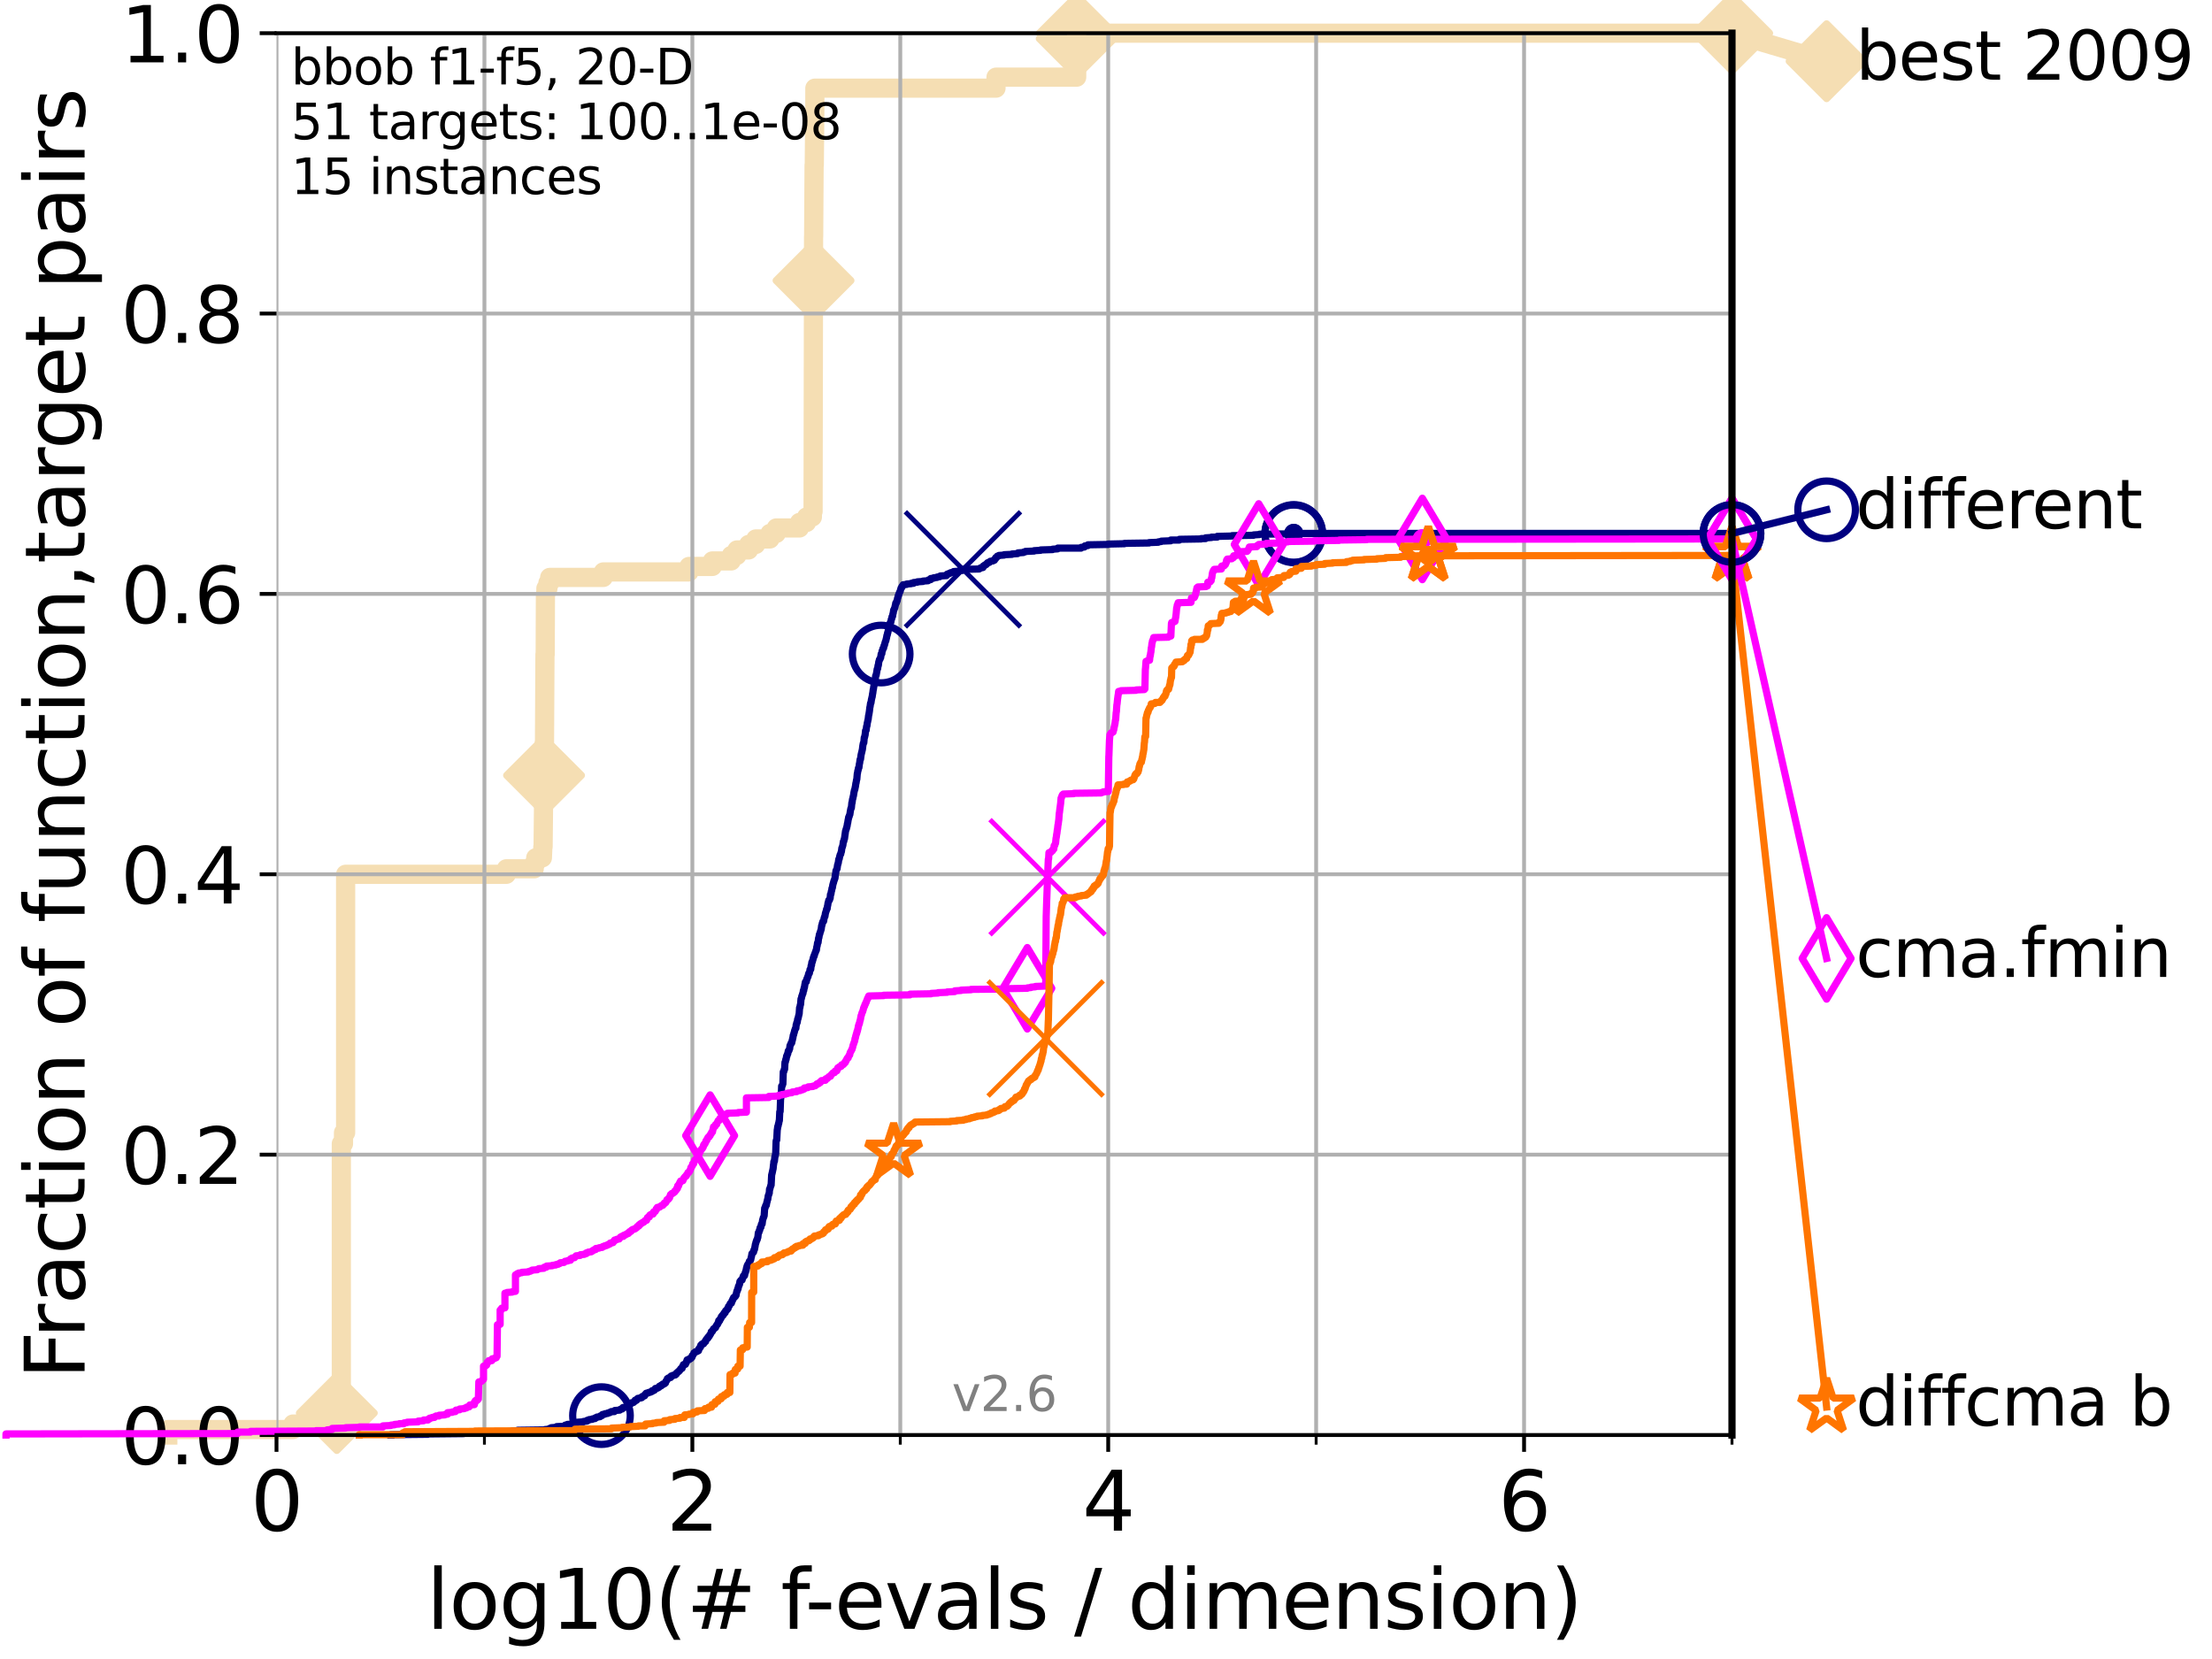 <?xml version="1.0" encoding="utf-8" standalone="no"?>
<!DOCTYPE svg PUBLIC "-//W3C//DTD SVG 1.1//EN"
  "http://www.w3.org/Graphics/SVG/1.1/DTD/svg11.dtd">
<svg height="345.6pt" version="1.1" viewBox="0 0 460.8 345.6" width="460.8pt" xmlns="http://www.w3.org/2000/svg" xmlns:xlink="http://www.w3.org/1999/xlink">
 <defs>
  <style type="text/css">*{stroke-linecap:butt;stroke-linejoin:round;}</style>
 </defs>
 <g id="figure_1">
  <g id="patch_1">
   <path d="M 0 345.6 
L 460.8 345.6 
L 460.8 0 
L 0 0 
z
" style="fill:#ffffff;"/>
  </g>
  <g id="axes_1">
   <g id="patch_2">
    <path d="M 57.6 298.944 
L 360.806 298.944 
L 360.806 6.912 
L 57.6 6.912 
z
" style="fill:#ffffff;"/>
   </g>
   <g id="line2d_1">
    <path d="M 34.951 298.944 
L 34.951 297.799 
L 61.03 297.799 
L 61.03 296.654 
L 69.173 296.654 
L 69.173 295.508 
L 70.163 295.508 
L 70.163 294.363 
L 71.104 294.363 
L 71.104 238.247 
L 71.557 238.247 
L 71.557 235.957 
L 72 235.957 
L 72 182.131 
L 105.485 182.131 
L 105.485 180.986 
L 111.281 180.986 
L 111.281 179.841 
L 111.603 179.841 
L 111.603 178.696 
L 112.989 178.696 
L 113.088 176.405 
L 113.137 176.405 
L 113.235 167.243 
L 113.284 167.243 
L 113.381 154.646 
L 113.43 154.646 
L 113.526 136.322 
L 113.574 136.322 
L 113.622 123.725 
L 113.718 123.725 
L 113.718 122.58 
L 114.142 122.58 
L 114.142 121.434 
L 114.51 121.434 
L 114.51 120.289 
L 125.679 120.289 
L 125.679 119.144 
L 143.531 119.144 
L 143.531 117.999 
L 148.398 117.999 
L 148.398 116.853 
L 152.328 116.853 
L 152.328 115.708 
L 153.519 115.708 
L 153.519 114.563 
L 155.955 114.563 
L 155.955 113.418 
L 157.443 113.418 
L 157.443 112.273 
L 160.391 112.273 
L 160.391 111.127 
L 161.714 111.127 
L 161.714 109.982 
L 166.547 109.982 
L 166.547 108.837 
L 168.021 108.837 
L 168.021 107.692 
L 169.237 107.692 
L 169.237 106.546 
L 169.378 106.546 
L 169.482 49.285 
L 169.499 49.285 
L 169.59 34.397 
L 169.629 34.397 
L 169.738 22.945 
L 169.743 22.945 
L 169.753 18.364 
L 207.487 18.364 
L 207.488 16.074 
L 224.293 16.074 
L 224.294 6.912 
L 360.806 6.912 
L 360.806 6.912 
" style="fill:none;stroke:#f5deb3;stroke-linecap:square;stroke-width:4;"/>
   </g>
   <g id="line2d_2">
    <defs>
     <path d="M -0 7.778 
L 7.778 0 
L 0 -7.778 
L -7.778 -0 
z
" id="m21ed6f1a75" style="stroke:#f5deb3;stroke-linejoin:miter;stroke-width:1.5;"/>
    </defs>
    <g>
     <use style="fill:#f5deb3;stroke:#f5deb3;stroke-linejoin:miter;stroke-width:1.5;" x="70.163" xlink:href="#m21ed6f1a75" y="294.363"/>
     <use style="fill:#f5deb3;stroke:#f5deb3;stroke-linejoin:miter;stroke-width:1.5;" x="113.333" xlink:href="#m21ed6f1a75" y="161.517"/>
     <use style="fill:#f5deb3;stroke:#f5deb3;stroke-linejoin:miter;stroke-width:1.5;" x="169.472" xlink:href="#m21ed6f1a75" y="58.447"/>
     <use style="fill:#f5deb3;stroke:#f5deb3;stroke-linejoin:miter;stroke-width:1.5;" x="224.294" xlink:href="#m21ed6f1a75" y="8.057"/>
     <use style="fill:#f5deb3;stroke:#f5deb3;stroke-linejoin:miter;stroke-width:1.5;" x="224.294" xlink:href="#m21ed6f1a75" y="6.912"/>
     <use style="fill:#f5deb3;stroke:#f5deb3;stroke-linejoin:miter;stroke-width:1.5;" x="360.806" xlink:href="#m21ed6f1a75" y="6.912"/>
    </g>
   </g>
   <g id="line2d_3">
    <path style="fill:none;stroke:#f5deb3;stroke-linecap:square;stroke-width:4;"/>
    <g/>
   </g>
   <g id="line2d_4">
    <path d="M 360.806 6.912 
L 380.515 12.753 
" style="fill:none;stroke:#f5deb3;stroke-linecap:square;stroke-width:4;"/>
    <g>
     <use style="fill:#f5deb3;stroke:#f5deb3;stroke-linejoin:miter;stroke-width:1.5;" x="360.806" xlink:href="#m21ed6f1a75" y="6.912"/>
     <use style="fill:#f5deb3;stroke:#f5deb3;stroke-linejoin:miter;stroke-width:1.5;" x="380.515" xlink:href="#m21ed6f1a75" y="12.753"/>
    </g>
   </g>
   <g id="matplotlib.axis_1">
    <g id="xtick_1">
     <g id="line2d_5">
      <path clip-path="url(#p963ca93101)" d="M 57.6 298.944 
L 57.6 6.912 
" style="fill:none;stroke:#b0b0b0;stroke-linecap:square;stroke-width:0.8;"/>
     </g>
     <g id="line2d_6">
      <defs>
       <path d="M 0 0 
L 0 3.5 
" id="madeeff9e36" style="stroke:#000000;stroke-width:0.8;"/>
      </defs>
      <g>
       <use style="stroke:#000000;stroke-width:0.8;" x="57.6" xlink:href="#madeeff9e36" y="298.944"/>
      </g>
     </g>
     <g id="text_1">
      <!-- 0 -->
      <g transform="translate(52.192 318.861)scale(0.17 -0.17)">
       <defs>
        <path d="M 2034 4250 
Q 1547 4250 1301 3770 
Q 1056 3291 1056 2328 
Q 1056 1369 1301 889 
Q 1547 409 2034 409 
Q 2525 409 2770 889 
Q 3016 1369 3016 2328 
Q 3016 3291 2770 3770 
Q 2525 4250 2034 4250 
z
M 2034 4750 
Q 2819 4750 3233 4129 
Q 3647 3509 3647 2328 
Q 3647 1150 3233 529 
Q 2819 -91 2034 -91 
Q 1250 -91 836 529 
Q 422 1150 422 2328 
Q 422 3509 836 4129 
Q 1250 4750 2034 4750 
z
" id="DejaVuSans-30" transform="scale(0.016)"/>
       </defs>
       <use xlink:href="#DejaVuSans-30"/>
      </g>
     </g>
    </g>
    <g id="xtick_2">
     <g id="line2d_7">
      <path clip-path="url(#p963ca93101)" d="M 144.23 298.944 
L 144.23 6.912 
" style="fill:none;stroke:#b0b0b0;stroke-linecap:square;stroke-width:0.8;"/>
     </g>
     <g id="line2d_8">
      <g>
       <use style="stroke:#000000;stroke-width:0.8;" x="144.23" xlink:href="#madeeff9e36" y="298.944"/>
      </g>
     </g>
     <g id="text_2">
      <!-- 2 -->
      <g transform="translate(138.822 318.861)scale(0.17 -0.17)">
       <defs>
        <path d="M 1228 531 
L 3431 531 
L 3431 0 
L 469 0 
L 469 531 
Q 828 903 1448 1529 
Q 2069 2156 2228 2338 
Q 2531 2678 2651 2914 
Q 2772 3150 2772 3378 
Q 2772 3750 2511 3984 
Q 2250 4219 1831 4219 
Q 1534 4219 1204 4116 
Q 875 4013 500 3803 
L 500 4441 
Q 881 4594 1212 4672 
Q 1544 4750 1819 4750 
Q 2544 4750 2975 4387 
Q 3406 4025 3406 3419 
Q 3406 3131 3298 2873 
Q 3191 2616 2906 2266 
Q 2828 2175 2409 1742 
Q 1991 1309 1228 531 
z
" id="DejaVuSans-32" transform="scale(0.016)"/>
       </defs>
       <use xlink:href="#DejaVuSans-32"/>
      </g>
     </g>
    </g>
    <g id="xtick_3">
     <g id="line2d_9">
      <path clip-path="url(#p963ca93101)" d="M 230.861 298.944 
L 230.861 6.912 
" style="fill:none;stroke:#b0b0b0;stroke-linecap:square;stroke-width:0.8;"/>
     </g>
     <g id="line2d_10">
      <g>
       <use style="stroke:#000000;stroke-width:0.8;" x="230.861" xlink:href="#madeeff9e36" y="298.944"/>
      </g>
     </g>
     <g id="text_3">
      <!-- 4 -->
      <g transform="translate(225.453 318.861)scale(0.17 -0.17)">
       <defs>
        <path d="M 2419 4116 
L 825 1625 
L 2419 1625 
L 2419 4116 
z
M 2253 4666 
L 3047 4666 
L 3047 1625 
L 3713 1625 
L 3713 1100 
L 3047 1100 
L 3047 0 
L 2419 0 
L 2419 1100 
L 313 1100 
L 313 1709 
L 2253 4666 
z
" id="DejaVuSans-34" transform="scale(0.016)"/>
       </defs>
       <use xlink:href="#DejaVuSans-34"/>
      </g>
     </g>
    </g>
    <g id="xtick_4">
     <g id="line2d_11">
      <path clip-path="url(#p963ca93101)" d="M 317.491 298.944 
L 317.491 6.912 
" style="fill:none;stroke:#b0b0b0;stroke-linecap:square;stroke-width:0.8;"/>
     </g>
     <g id="line2d_12">
      <g>
       <use style="stroke:#000000;stroke-width:0.8;" x="317.491" xlink:href="#madeeff9e36" y="298.944"/>
      </g>
     </g>
     <g id="text_4">
      <!-- 6 -->
      <g transform="translate(312.083 318.861)scale(0.17 -0.17)">
       <defs>
        <path d="M 2113 2584 
Q 1688 2584 1439 2293 
Q 1191 2003 1191 1497 
Q 1191 994 1439 701 
Q 1688 409 2113 409 
Q 2538 409 2786 701 
Q 3034 994 3034 1497 
Q 3034 2003 2786 2293 
Q 2538 2584 2113 2584 
z
M 3366 4563 
L 3366 3988 
Q 3128 4100 2886 4159 
Q 2644 4219 2406 4219 
Q 1781 4219 1451 3797 
Q 1122 3375 1075 2522 
Q 1259 2794 1537 2939 
Q 1816 3084 2150 3084 
Q 2853 3084 3261 2657 
Q 3669 2231 3669 1497 
Q 3669 778 3244 343 
Q 2819 -91 2113 -91 
Q 1303 -91 875 529 
Q 447 1150 447 2328 
Q 447 3434 972 4092 
Q 1497 4750 2381 4750 
Q 2619 4750 2861 4703 
Q 3103 4656 3366 4563 
z
" id="DejaVuSans-36" transform="scale(0.016)"/>
       </defs>
       <use xlink:href="#DejaVuSans-36"/>
      </g>
     </g>
    </g>
    <g id="xtick_5">
     <g id="line2d_13">
      <path clip-path="url(#p963ca93101)" d="M 100.915 298.944 
L 100.915 6.912 
" style="fill:none;stroke:#b0b0b0;stroke-linecap:square;stroke-width:0.8;"/>
     </g>
     <g id="line2d_14">
      <defs>
       <path d="M 0 0 
L 0 2 
" id="m71d8aa1b6b" style="stroke:#000000;stroke-width:0.6;"/>
      </defs>
      <g>
       <use style="stroke:#000000;stroke-width:0.6;" x="100.915" xlink:href="#m71d8aa1b6b" y="298.944"/>
      </g>
     </g>
    </g>
    <g id="xtick_6">
     <g id="line2d_15">
      <path clip-path="url(#p963ca93101)" d="M 187.546 298.944 
L 187.546 6.912 
" style="fill:none;stroke:#b0b0b0;stroke-linecap:square;stroke-width:0.8;"/>
     </g>
     <g id="line2d_16">
      <g>
       <use style="stroke:#000000;stroke-width:0.6;" x="187.546" xlink:href="#m71d8aa1b6b" y="298.944"/>
      </g>
     </g>
    </g>
    <g id="xtick_7">
     <g id="line2d_17">
      <path clip-path="url(#p963ca93101)" d="M 274.176 298.944 
L 274.176 6.912 
" style="fill:none;stroke:#b0b0b0;stroke-linecap:square;stroke-width:0.8;"/>
     </g>
     <g id="line2d_18">
      <g>
       <use style="stroke:#000000;stroke-width:0.6;" x="274.176" xlink:href="#m71d8aa1b6b" y="298.944"/>
      </g>
     </g>
    </g>
    <g id="xtick_8">
     <g id="line2d_19">
      <path clip-path="url(#p963ca93101)" d="M 360.806 298.944 
L 360.806 6.912 
" style="fill:none;stroke:#b0b0b0;stroke-linecap:square;stroke-width:0.8;"/>
     </g>
     <g id="line2d_20">
      <g>
       <use style="stroke:#000000;stroke-width:0.6;" x="360.806" xlink:href="#m71d8aa1b6b" y="298.944"/>
      </g>
     </g>
    </g>
    <g id="text_5">
     <!-- log10(# f-evals / dimension) -->
     <g transform="translate(88.823 339.314)scale(0.17 -0.17)">
      <defs>
       <path d="M 603 4863 
L 1178 4863 
L 1178 0 
L 603 0 
L 603 4863 
z
" id="DejaVuSans-6c" transform="scale(0.016)"/>
       <path d="M 1959 3097 
Q 1497 3097 1228 2736 
Q 959 2375 959 1747 
Q 959 1119 1226 758 
Q 1494 397 1959 397 
Q 2419 397 2687 759 
Q 2956 1122 2956 1747 
Q 2956 2369 2687 2733 
Q 2419 3097 1959 3097 
z
M 1959 3584 
Q 2709 3584 3137 3096 
Q 3566 2609 3566 1747 
Q 3566 888 3137 398 
Q 2709 -91 1959 -91 
Q 1206 -91 779 398 
Q 353 888 353 1747 
Q 353 2609 779 3096 
Q 1206 3584 1959 3584 
z
" id="DejaVuSans-6f" transform="scale(0.016)"/>
       <path d="M 2906 1791 
Q 2906 2416 2648 2759 
Q 2391 3103 1925 3103 
Q 1463 3103 1205 2759 
Q 947 2416 947 1791 
Q 947 1169 1205 825 
Q 1463 481 1925 481 
Q 2391 481 2648 825 
Q 2906 1169 2906 1791 
z
M 3481 434 
Q 3481 -459 3084 -895 
Q 2688 -1331 1869 -1331 
Q 1566 -1331 1297 -1286 
Q 1028 -1241 775 -1147 
L 775 -588 
Q 1028 -725 1275 -790 
Q 1522 -856 1778 -856 
Q 2344 -856 2625 -561 
Q 2906 -266 2906 331 
L 2906 616 
Q 2728 306 2450 153 
Q 2172 0 1784 0 
Q 1141 0 747 490 
Q 353 981 353 1791 
Q 353 2603 747 3093 
Q 1141 3584 1784 3584 
Q 2172 3584 2450 3431 
Q 2728 3278 2906 2969 
L 2906 3500 
L 3481 3500 
L 3481 434 
z
" id="DejaVuSans-67" transform="scale(0.016)"/>
       <path d="M 794 531 
L 1825 531 
L 1825 4091 
L 703 3866 
L 703 4441 
L 1819 4666 
L 2450 4666 
L 2450 531 
L 3481 531 
L 3481 0 
L 794 0 
L 794 531 
z
" id="DejaVuSans-31" transform="scale(0.016)"/>
       <path d="M 1984 4856 
Q 1566 4138 1362 3434 
Q 1159 2731 1159 2009 
Q 1159 1288 1364 580 
Q 1569 -128 1984 -844 
L 1484 -844 
Q 1016 -109 783 600 
Q 550 1309 550 2009 
Q 550 2706 781 3412 
Q 1013 4119 1484 4856 
L 1984 4856 
z
" id="DejaVuSans-28" transform="scale(0.016)"/>
       <path d="M 3272 2816 
L 2363 2816 
L 2100 1772 
L 3016 1772 
L 3272 2816 
z
M 2803 4594 
L 2478 3297 
L 3391 3297 
L 3719 4594 
L 4219 4594 
L 3897 3297 
L 4872 3297 
L 4872 2816 
L 3775 2816 
L 3519 1772 
L 4513 1772 
L 4513 1294 
L 3397 1294 
L 3072 0 
L 2572 0 
L 2894 1294 
L 1978 1294 
L 1656 0 
L 1153 0 
L 1478 1294 
L 494 1294 
L 494 1772 
L 1594 1772 
L 1856 2816 
L 850 2816 
L 850 3297 
L 1978 3297 
L 2297 4594 
L 2803 4594 
z
" id="DejaVuSans-23" transform="scale(0.016)"/>
       <path id="DejaVuSans-20" transform="scale(0.016)"/>
       <path d="M 2375 4863 
L 2375 4384 
L 1825 4384 
Q 1516 4384 1395 4259 
Q 1275 4134 1275 3809 
L 1275 3500 
L 2222 3500 
L 2222 3053 
L 1275 3053 
L 1275 0 
L 697 0 
L 697 3053 
L 147 3053 
L 147 3500 
L 697 3500 
L 697 3744 
Q 697 4328 969 4595 
Q 1241 4863 1831 4863 
L 2375 4863 
z
" id="DejaVuSans-66" transform="scale(0.016)"/>
       <path d="M 313 2009 
L 1997 2009 
L 1997 1497 
L 313 1497 
L 313 2009 
z
" id="DejaVuSans-2d" transform="scale(0.016)"/>
       <path d="M 3597 1894 
L 3597 1613 
L 953 1613 
Q 991 1019 1311 708 
Q 1631 397 2203 397 
Q 2534 397 2845 478 
Q 3156 559 3463 722 
L 3463 178 
Q 3153 47 2828 -22 
Q 2503 -91 2169 -91 
Q 1331 -91 842 396 
Q 353 884 353 1716 
Q 353 2575 817 3079 
Q 1281 3584 2069 3584 
Q 2775 3584 3186 3129 
Q 3597 2675 3597 1894 
z
M 3022 2063 
Q 3016 2534 2758 2815 
Q 2500 3097 2075 3097 
Q 1594 3097 1305 2825 
Q 1016 2553 972 2059 
L 3022 2063 
z
" id="DejaVuSans-65" transform="scale(0.016)"/>
       <path d="M 191 3500 
L 800 3500 
L 1894 563 
L 2988 3500 
L 3597 3500 
L 2284 0 
L 1503 0 
L 191 3500 
z
" id="DejaVuSans-76" transform="scale(0.016)"/>
       <path d="M 2194 1759 
Q 1497 1759 1228 1600 
Q 959 1441 959 1056 
Q 959 750 1161 570 
Q 1363 391 1709 391 
Q 2188 391 2477 730 
Q 2766 1069 2766 1631 
L 2766 1759 
L 2194 1759 
z
M 3341 1997 
L 3341 0 
L 2766 0 
L 2766 531 
Q 2569 213 2275 61 
Q 1981 -91 1556 -91 
Q 1019 -91 701 211 
Q 384 513 384 1019 
Q 384 1609 779 1909 
Q 1175 2209 1959 2209 
L 2766 2209 
L 2766 2266 
Q 2766 2663 2505 2880 
Q 2244 3097 1772 3097 
Q 1472 3097 1187 3025 
Q 903 2953 641 2809 
L 641 3341 
Q 956 3463 1253 3523 
Q 1550 3584 1831 3584 
Q 2591 3584 2966 3190 
Q 3341 2797 3341 1997 
z
" id="DejaVuSans-61" transform="scale(0.016)"/>
       <path d="M 2834 3397 
L 2834 2853 
Q 2591 2978 2328 3040 
Q 2066 3103 1784 3103 
Q 1356 3103 1142 2972 
Q 928 2841 928 2578 
Q 928 2378 1081 2264 
Q 1234 2150 1697 2047 
L 1894 2003 
Q 2506 1872 2764 1633 
Q 3022 1394 3022 966 
Q 3022 478 2636 193 
Q 2250 -91 1575 -91 
Q 1294 -91 989 -36 
Q 684 19 347 128 
L 347 722 
Q 666 556 975 473 
Q 1284 391 1588 391 
Q 1994 391 2212 530 
Q 2431 669 2431 922 
Q 2431 1156 2273 1281 
Q 2116 1406 1581 1522 
L 1381 1569 
Q 847 1681 609 1914 
Q 372 2147 372 2553 
Q 372 3047 722 3315 
Q 1072 3584 1716 3584 
Q 2034 3584 2315 3537 
Q 2597 3491 2834 3397 
z
" id="DejaVuSans-73" transform="scale(0.016)"/>
       <path d="M 1625 4666 
L 2156 4666 
L 531 -594 
L 0 -594 
L 1625 4666 
z
" id="DejaVuSans-2f" transform="scale(0.016)"/>
       <path d="M 2906 2969 
L 2906 4863 
L 3481 4863 
L 3481 0 
L 2906 0 
L 2906 525 
Q 2725 213 2448 61 
Q 2172 -91 1784 -91 
Q 1150 -91 751 415 
Q 353 922 353 1747 
Q 353 2572 751 3078 
Q 1150 3584 1784 3584 
Q 2172 3584 2448 3432 
Q 2725 3281 2906 2969 
z
M 947 1747 
Q 947 1113 1208 752 
Q 1469 391 1925 391 
Q 2381 391 2643 752 
Q 2906 1113 2906 1747 
Q 2906 2381 2643 2742 
Q 2381 3103 1925 3103 
Q 1469 3103 1208 2742 
Q 947 2381 947 1747 
z
" id="DejaVuSans-64" transform="scale(0.016)"/>
       <path d="M 603 3500 
L 1178 3500 
L 1178 0 
L 603 0 
L 603 3500 
z
M 603 4863 
L 1178 4863 
L 1178 4134 
L 603 4134 
L 603 4863 
z
" id="DejaVuSans-69" transform="scale(0.016)"/>
       <path d="M 3328 2828 
Q 3544 3216 3844 3400 
Q 4144 3584 4550 3584 
Q 5097 3584 5394 3201 
Q 5691 2819 5691 2113 
L 5691 0 
L 5113 0 
L 5113 2094 
Q 5113 2597 4934 2840 
Q 4756 3084 4391 3084 
Q 3944 3084 3684 2787 
Q 3425 2491 3425 1978 
L 3425 0 
L 2847 0 
L 2847 2094 
Q 2847 2600 2669 2842 
Q 2491 3084 2119 3084 
Q 1678 3084 1418 2786 
Q 1159 2488 1159 1978 
L 1159 0 
L 581 0 
L 581 3500 
L 1159 3500 
L 1159 2956 
Q 1356 3278 1631 3431 
Q 1906 3584 2284 3584 
Q 2666 3584 2933 3390 
Q 3200 3197 3328 2828 
z
" id="DejaVuSans-6d" transform="scale(0.016)"/>
       <path d="M 3513 2113 
L 3513 0 
L 2938 0 
L 2938 2094 
Q 2938 2591 2744 2837 
Q 2550 3084 2163 3084 
Q 1697 3084 1428 2787 
Q 1159 2491 1159 1978 
L 1159 0 
L 581 0 
L 581 3500 
L 1159 3500 
L 1159 2956 
Q 1366 3272 1645 3428 
Q 1925 3584 2291 3584 
Q 2894 3584 3203 3211 
Q 3513 2838 3513 2113 
z
" id="DejaVuSans-6e" transform="scale(0.016)"/>
       <path d="M 513 4856 
L 1013 4856 
Q 1481 4119 1714 3412 
Q 1947 2706 1947 2009 
Q 1947 1309 1714 600 
Q 1481 -109 1013 -844 
L 513 -844 
Q 928 -128 1133 580 
Q 1338 1288 1338 2009 
Q 1338 2731 1133 3434 
Q 928 4138 513 4856 
z
" id="DejaVuSans-29" transform="scale(0.016)"/>
      </defs>
      <use xlink:href="#DejaVuSans-6c"/>
      <use x="27.783" xlink:href="#DejaVuSans-6f"/>
      <use x="88.965" xlink:href="#DejaVuSans-67"/>
      <use x="152.441" xlink:href="#DejaVuSans-31"/>
      <use x="216.064" xlink:href="#DejaVuSans-30"/>
      <use x="279.688" xlink:href="#DejaVuSans-28"/>
      <use x="318.701" xlink:href="#DejaVuSans-23"/>
      <use x="402.49" xlink:href="#DejaVuSans-20"/>
      <use x="434.277" xlink:href="#DejaVuSans-66"/>
      <use x="463.982" xlink:href="#DejaVuSans-2d"/>
      <use x="500.066" xlink:href="#DejaVuSans-65"/>
      <use x="561.59" xlink:href="#DejaVuSans-76"/>
      <use x="620.77" xlink:href="#DejaVuSans-61"/>
      <use x="682.049" xlink:href="#DejaVuSans-6c"/>
      <use x="709.832" xlink:href="#DejaVuSans-73"/>
      <use x="761.932" xlink:href="#DejaVuSans-20"/>
      <use x="793.719" xlink:href="#DejaVuSans-2f"/>
      <use x="827.41" xlink:href="#DejaVuSans-20"/>
      <use x="859.197" xlink:href="#DejaVuSans-64"/>
      <use x="922.674" xlink:href="#DejaVuSans-69"/>
      <use x="950.457" xlink:href="#DejaVuSans-6d"/>
      <use x="1047.869" xlink:href="#DejaVuSans-65"/>
      <use x="1109.393" xlink:href="#DejaVuSans-6e"/>
      <use x="1172.771" xlink:href="#DejaVuSans-73"/>
      <use x="1224.871" xlink:href="#DejaVuSans-69"/>
      <use x="1252.654" xlink:href="#DejaVuSans-6f"/>
      <use x="1313.836" xlink:href="#DejaVuSans-6e"/>
      <use x="1377.215" xlink:href="#DejaVuSans-29"/>
     </g>
    </g>
   </g>
   <g id="matplotlib.axis_2">
    <g id="ytick_1">
     <g id="line2d_21">
      <path clip-path="url(#p963ca93101)" d="M 57.6 298.944 
L 360.806 298.944 
" style="fill:none;stroke:#b0b0b0;stroke-linecap:square;stroke-width:0.8;"/>
     </g>
     <g id="line2d_22">
      <defs>
       <path d="M 0 0 
L -3.5 0 
" id="ma23e7a38d2" style="stroke:#000000;stroke-width:0.8;"/>
      </defs>
      <g>
       <use style="stroke:#000000;stroke-width:0.8;" x="57.6" xlink:href="#ma23e7a38d2" y="298.944"/>
      </g>
     </g>
     <g id="text_6">
      <!-- 0.0 -->
      <g transform="translate(25.155 305.023)scale(0.16 -0.16)">
       <defs>
        <path d="M 684 794 
L 1344 794 
L 1344 0 
L 684 0 
L 684 794 
z
" id="DejaVuSans-2e" transform="scale(0.016)"/>
       </defs>
       <use xlink:href="#DejaVuSans-30"/>
       <use x="63.623" xlink:href="#DejaVuSans-2e"/>
       <use x="95.41" xlink:href="#DejaVuSans-30"/>
      </g>
     </g>
    </g>
    <g id="ytick_2">
     <g id="line2d_23">
      <path clip-path="url(#p963ca93101)" d="M 57.6 240.538 
L 360.806 240.538 
" style="fill:none;stroke:#b0b0b0;stroke-linecap:square;stroke-width:0.8;"/>
     </g>
     <g id="line2d_24">
      <g>
       <use style="stroke:#000000;stroke-width:0.8;" x="57.6" xlink:href="#ma23e7a38d2" y="240.538"/>
      </g>
     </g>
     <g id="text_7">
      <!-- 0.2 -->
      <g transform="translate(25.155 246.616)scale(0.16 -0.16)">
       <use xlink:href="#DejaVuSans-30"/>
       <use x="63.623" xlink:href="#DejaVuSans-2e"/>
       <use x="95.41" xlink:href="#DejaVuSans-32"/>
      </g>
     </g>
    </g>
    <g id="ytick_3">
     <g id="line2d_25">
      <path clip-path="url(#p963ca93101)" d="M 57.6 182.131 
L 360.806 182.131 
" style="fill:none;stroke:#b0b0b0;stroke-linecap:square;stroke-width:0.8;"/>
     </g>
     <g id="line2d_26">
      <g>
       <use style="stroke:#000000;stroke-width:0.8;" x="57.6" xlink:href="#ma23e7a38d2" y="182.131"/>
      </g>
     </g>
     <g id="text_8">
      <!-- 0.4 -->
      <g transform="translate(25.155 188.21)scale(0.16 -0.16)">
       <use xlink:href="#DejaVuSans-30"/>
       <use x="63.623" xlink:href="#DejaVuSans-2e"/>
       <use x="95.41" xlink:href="#DejaVuSans-34"/>
      </g>
     </g>
    </g>
    <g id="ytick_4">
     <g id="line2d_27">
      <path clip-path="url(#p963ca93101)" d="M 57.6 123.725 
L 360.806 123.725 
" style="fill:none;stroke:#b0b0b0;stroke-linecap:square;stroke-width:0.8;"/>
     </g>
     <g id="line2d_28">
      <g>
       <use style="stroke:#000000;stroke-width:0.8;" x="57.6" xlink:href="#ma23e7a38d2" y="123.725"/>
      </g>
     </g>
     <g id="text_9">
      <!-- 0.6 -->
      <g transform="translate(25.155 129.804)scale(0.16 -0.16)">
       <use xlink:href="#DejaVuSans-30"/>
       <use x="63.623" xlink:href="#DejaVuSans-2e"/>
       <use x="95.41" xlink:href="#DejaVuSans-36"/>
      </g>
     </g>
    </g>
    <g id="ytick_5">
     <g id="line2d_29">
      <path clip-path="url(#p963ca93101)" d="M 57.6 65.318 
L 360.806 65.318 
" style="fill:none;stroke:#b0b0b0;stroke-linecap:square;stroke-width:0.8;"/>
     </g>
     <g id="line2d_30">
      <g>
       <use style="stroke:#000000;stroke-width:0.8;" x="57.6" xlink:href="#ma23e7a38d2" y="65.318"/>
      </g>
     </g>
     <g id="text_10">
      <!-- 0.8 -->
      <g transform="translate(25.155 71.397)scale(0.16 -0.16)">
       <defs>
        <path d="M 2034 2216 
Q 1584 2216 1326 1975 
Q 1069 1734 1069 1313 
Q 1069 891 1326 650 
Q 1584 409 2034 409 
Q 2484 409 2743 651 
Q 3003 894 3003 1313 
Q 3003 1734 2745 1975 
Q 2488 2216 2034 2216 
z
M 1403 2484 
Q 997 2584 770 2862 
Q 544 3141 544 3541 
Q 544 4100 942 4425 
Q 1341 4750 2034 4750 
Q 2731 4750 3128 4425 
Q 3525 4100 3525 3541 
Q 3525 3141 3298 2862 
Q 3072 2584 2669 2484 
Q 3125 2378 3379 2068 
Q 3634 1759 3634 1313 
Q 3634 634 3220 271 
Q 2806 -91 2034 -91 
Q 1263 -91 848 271 
Q 434 634 434 1313 
Q 434 1759 690 2068 
Q 947 2378 1403 2484 
z
M 1172 3481 
Q 1172 3119 1398 2916 
Q 1625 2713 2034 2713 
Q 2441 2713 2670 2916 
Q 2900 3119 2900 3481 
Q 2900 3844 2670 4047 
Q 2441 4250 2034 4250 
Q 1625 4250 1398 4047 
Q 1172 3844 1172 3481 
z
" id="DejaVuSans-38" transform="scale(0.016)"/>
       </defs>
       <use xlink:href="#DejaVuSans-30"/>
       <use x="63.623" xlink:href="#DejaVuSans-2e"/>
       <use x="95.41" xlink:href="#DejaVuSans-38"/>
      </g>
     </g>
    </g>
    <g id="ytick_6">
     <g id="line2d_31">
      <path clip-path="url(#p963ca93101)" d="M 57.6 6.912 
L 360.806 6.912 
" style="fill:none;stroke:#b0b0b0;stroke-linecap:square;stroke-width:0.8;"/>
     </g>
     <g id="line2d_32">
      <g>
       <use style="stroke:#000000;stroke-width:0.8;" x="57.6" xlink:href="#ma23e7a38d2" y="6.912"/>
      </g>
     </g>
     <g id="text_11">
      <!-- 1.0 -->
      <g transform="translate(25.155 12.991)scale(0.16 -0.16)">
       <use xlink:href="#DejaVuSans-31"/>
       <use x="63.623" xlink:href="#DejaVuSans-2e"/>
       <use x="95.41" xlink:href="#DejaVuSans-30"/>
      </g>
     </g>
    </g>
    <g id="text_12">
     <!-- Fraction of function,target pairs -->
     <g transform="translate(17.62 287.313)rotate(-90)scale(0.17 -0.17)">
      <defs>
       <path d="M 628 4666 
L 3309 4666 
L 3309 4134 
L 1259 4134 
L 1259 2759 
L 3109 2759 
L 3109 2228 
L 1259 2228 
L 1259 0 
L 628 0 
L 628 4666 
z
" id="DejaVuSans-46" transform="scale(0.016)"/>
       <path d="M 2631 2963 
Q 2534 3019 2420 3045 
Q 2306 3072 2169 3072 
Q 1681 3072 1420 2755 
Q 1159 2438 1159 1844 
L 1159 0 
L 581 0 
L 581 3500 
L 1159 3500 
L 1159 2956 
Q 1341 3275 1631 3429 
Q 1922 3584 2338 3584 
Q 2397 3584 2469 3576 
Q 2541 3569 2628 3553 
L 2631 2963 
z
" id="DejaVuSans-72" transform="scale(0.016)"/>
       <path d="M 3122 3366 
L 3122 2828 
Q 2878 2963 2633 3030 
Q 2388 3097 2138 3097 
Q 1578 3097 1268 2742 
Q 959 2388 959 1747 
Q 959 1106 1268 751 
Q 1578 397 2138 397 
Q 2388 397 2633 464 
Q 2878 531 3122 666 
L 3122 134 
Q 2881 22 2623 -34 
Q 2366 -91 2075 -91 
Q 1284 -91 818 406 
Q 353 903 353 1747 
Q 353 2603 823 3093 
Q 1294 3584 2113 3584 
Q 2378 3584 2631 3529 
Q 2884 3475 3122 3366 
z
" id="DejaVuSans-63" transform="scale(0.016)"/>
       <path d="M 1172 4494 
L 1172 3500 
L 2356 3500 
L 2356 3053 
L 1172 3053 
L 1172 1153 
Q 1172 725 1289 603 
Q 1406 481 1766 481 
L 2356 481 
L 2356 0 
L 1766 0 
Q 1100 0 847 248 
Q 594 497 594 1153 
L 594 3053 
L 172 3053 
L 172 3500 
L 594 3500 
L 594 4494 
L 1172 4494 
z
" id="DejaVuSans-74" transform="scale(0.016)"/>
       <path d="M 544 1381 
L 544 3500 
L 1119 3500 
L 1119 1403 
Q 1119 906 1312 657 
Q 1506 409 1894 409 
Q 2359 409 2629 706 
Q 2900 1003 2900 1516 
L 2900 3500 
L 3475 3500 
L 3475 0 
L 2900 0 
L 2900 538 
Q 2691 219 2414 64 
Q 2138 -91 1772 -91 
Q 1169 -91 856 284 
Q 544 659 544 1381 
z
M 1991 3584 
L 1991 3584 
z
" id="DejaVuSans-75" transform="scale(0.016)"/>
       <path d="M 750 794 
L 1409 794 
L 1409 256 
L 897 -744 
L 494 -744 
L 750 256 
L 750 794 
z
" id="DejaVuSans-2c" transform="scale(0.016)"/>
       <path d="M 1159 525 
L 1159 -1331 
L 581 -1331 
L 581 3500 
L 1159 3500 
L 1159 2969 
Q 1341 3281 1617 3432 
Q 1894 3584 2278 3584 
Q 2916 3584 3314 3078 
Q 3713 2572 3713 1747 
Q 3713 922 3314 415 
Q 2916 -91 2278 -91 
Q 1894 -91 1617 61 
Q 1341 213 1159 525 
z
M 3116 1747 
Q 3116 2381 2855 2742 
Q 2594 3103 2138 3103 
Q 1681 3103 1420 2742 
Q 1159 2381 1159 1747 
Q 1159 1113 1420 752 
Q 1681 391 2138 391 
Q 2594 391 2855 752 
Q 3116 1113 3116 1747 
z
" id="DejaVuSans-70" transform="scale(0.016)"/>
      </defs>
      <use xlink:href="#DejaVuSans-46"/>
      <use x="50.27" xlink:href="#DejaVuSans-72"/>
      <use x="91.383" xlink:href="#DejaVuSans-61"/>
      <use x="152.662" xlink:href="#DejaVuSans-63"/>
      <use x="207.643" xlink:href="#DejaVuSans-74"/>
      <use x="246.852" xlink:href="#DejaVuSans-69"/>
      <use x="274.635" xlink:href="#DejaVuSans-6f"/>
      <use x="335.816" xlink:href="#DejaVuSans-6e"/>
      <use x="399.195" xlink:href="#DejaVuSans-20"/>
      <use x="430.982" xlink:href="#DejaVuSans-6f"/>
      <use x="492.164" xlink:href="#DejaVuSans-66"/>
      <use x="527.369" xlink:href="#DejaVuSans-20"/>
      <use x="559.156" xlink:href="#DejaVuSans-66"/>
      <use x="594.361" xlink:href="#DejaVuSans-75"/>
      <use x="657.74" xlink:href="#DejaVuSans-6e"/>
      <use x="721.119" xlink:href="#DejaVuSans-63"/>
      <use x="776.1" xlink:href="#DejaVuSans-74"/>
      <use x="815.309" xlink:href="#DejaVuSans-69"/>
      <use x="843.092" xlink:href="#DejaVuSans-6f"/>
      <use x="904.273" xlink:href="#DejaVuSans-6e"/>
      <use x="967.652" xlink:href="#DejaVuSans-2c"/>
      <use x="999.439" xlink:href="#DejaVuSans-74"/>
      <use x="1038.648" xlink:href="#DejaVuSans-61"/>
      <use x="1099.928" xlink:href="#DejaVuSans-72"/>
      <use x="1139.291" xlink:href="#DejaVuSans-67"/>
      <use x="1202.768" xlink:href="#DejaVuSans-65"/>
      <use x="1264.291" xlink:href="#DejaVuSans-74"/>
      <use x="1303.5" xlink:href="#DejaVuSans-20"/>
      <use x="1335.287" xlink:href="#DejaVuSans-70"/>
      <use x="1398.764" xlink:href="#DejaVuSans-61"/>
      <use x="1460.043" xlink:href="#DejaVuSans-69"/>
      <use x="1487.826" xlink:href="#DejaVuSans-72"/>
      <use x="1528.939" xlink:href="#DejaVuSans-73"/>
     </g>
    </g>
   </g>
   <g id="line2d_33">
    <defs>
     <path d="M 0 1.5 
C 0.398 1.5 0.779 1.342 1.061 1.061 
C 1.342 0.779 1.5 0.398 1.5 0 
C 1.5 -0.398 1.342 -0.779 1.061 -1.061 
C 0.779 -1.342 0.398 -1.5 0 -1.5 
C -0.398 -1.5 -0.779 -1.342 -1.061 -1.061 
C -1.342 -0.779 -1.5 -0.398 -1.5 0 
C -1.5 0.398 -1.342 0.779 -1.061 1.061 
C -0.779 1.342 -0.398 1.5 0 1.5 
z
" id="mce91699c8f" style="stroke:#f5deb3;"/>
    </defs>
    <g>
     <use style="fill:#f5deb3;stroke:#f5deb3;" x="224.294" xlink:href="#mce91699c8f" y="6.912"/>
     <use style="fill:#f5deb3;stroke:#f5deb3;" x="224.294" xlink:href="#mce91699c8f" y="6.912"/>
    </g>
   </g>
   <g id="line2d_34">
    <defs>
     <path d="M 0 1.5 
C 0.398 1.5 0.779 1.342 1.061 1.061 
C 1.342 0.779 1.5 0.398 1.5 0 
C 1.5 -0.398 1.342 -0.779 1.061 -1.061 
C 0.779 -1.342 0.398 -1.5 0 -1.5 
C -0.398 -1.5 -0.779 -1.342 -1.061 -1.061 
C -1.342 -0.779 -1.5 -0.398 -1.5 0 
C -1.5 0.398 -1.342 0.779 -1.061 1.061 
C -0.779 1.342 -0.398 1.5 0 1.5 
z
" id="m5a160aef12" style="stroke:#000080;"/>
    </defs>
    <g>
     <use style="fill:#000080;stroke:#000080;" x="269.508" xlink:href="#m5a160aef12" y="111.127"/>
     <use style="fill:#000080;stroke:#000080;" x="269.508" xlink:href="#m5a160aef12" y="111.127"/>
    </g>
   </g>
   <g id="line2d_35">
    <path d="M 81.433 298.944 
L 81.433 298.868 
L 89.149 298.791 
L 89.149 298.715 
L 96.6 298.639 
L 96.6 298.562 
L 102.622 298.486 
L 102.622 298.41 
L 105.188 298.333 
L 105.188 298.257 
L 106.768 298.181 
L 106.768 298.104 
L 107.84 298.028 
L 107.84 297.951 
L 113.526 297.875 
L 113.526 297.799 
L 114.465 297.722 
L 114.465 297.57 
L 114.827 297.493 
L 114.827 297.417 
L 115.875 297.341 
L 115.96 297.188 
L 117.579 297.112 
L 117.579 297.035 
L 117.734 297.035 
L 117.734 296.883 
L 118.19 296.806 
L 118.19 296.73 
L 119.565 296.654 
L 119.565 296.577 
L 119.979 296.501 
L 119.979 296.425 
L 120.318 296.348 
L 120.318 296.272 
L 121.55 296.195 
L 121.55 296.119 
L 122.289 296.043 
L 122.289 295.89 
L 122.707 295.814 
L 122.707 295.737 
L 123.403 295.661 
L 123.403 295.585 
L 123.964 295.508 
L 124.019 295.356 
L 124.347 295.279 
L 124.347 295.203 
L 124.985 295.127 
L 125.038 294.974 
L 125.399 294.898 
L 125.502 294.668 
L 126.004 294.592 
L 126.004 294.516 
L 126.589 294.439 
L 126.589 294.363 
L 127.017 294.287 
L 127.017 294.21 
L 127.343 294.134 
L 127.343 294.058 
L 127.978 294.058 
L 128.067 293.829 
L 129.104 293.752 
L 129.188 293.6 
L 129.602 293.523 
L 129.602 293.371 
L 129.765 293.371 
L 129.765 293.218 
L 130.286 293.142 
L 130.286 293.065 
L 130.521 292.989 
L 130.599 292.836 
L 130.907 292.76 
L 130.907 292.683 
L 131.135 292.607 
L 131.172 292.454 
L 131.508 292.378 
L 131.545 292.225 
L 131.983 292.149 
L 132.091 291.996 
L 132.27 291.92 
L 132.305 291.691 
L 132.622 291.691 
L 132.691 291.462 
L 132.864 291.386 
L 132.864 291.309 
L 133.44 291.233 
L 133.44 291.156 
L 133.706 291.156 
L 133.771 290.927 
L 134.096 290.851 
L 134.096 290.775 
L 134.289 290.775 
L 134.384 290.469 
L 134.574 290.393 
L 134.605 290.24 
L 135.07 290.164 
L 135.07 290.088 
L 135.524 290.011 
L 135.524 289.935 
L 135.85 289.859 
L 135.85 289.706 
L 136.285 289.63 
L 136.285 289.553 
L 136.457 289.477 
L 136.513 289.248 
L 136.989 289.171 
L 136.989 289.095 
L 137.264 289.019 
L 137.345 288.79 
L 137.721 288.713 
L 137.721 288.561 
L 138.038 288.484 
L 138.064 288.332 
L 138.451 288.255 
L 138.502 288.103 
L 138.63 288.103 
L 138.731 287.721 
L 138.831 287.644 
L 138.931 287.492 
L 138.956 287.492 
L 139.031 287.186 
L 139.277 287.11 
L 139.277 287.034 
L 139.713 286.957 
L 139.808 286.652 
L 140.185 286.576 
L 140.185 286.499 
L 140.691 286.423 
L 140.691 286.347 
L 140.872 286.27 
L 140.917 286.041 
L 141.096 285.965 
L 141.184 285.812 
L 141.36 285.736 
L 141.36 285.659 
L 141.535 285.583 
L 141.578 285.43 
L 141.708 285.354 
L 141.815 285.125 
L 142.091 285.049 
L 142.175 284.667 
L 142.301 284.591 
L 142.363 284.285 
L 142.794 284.209 
L 142.875 283.903 
L 142.956 283.903 
L 143.056 283.522 
L 143.136 283.445 
L 143.136 283.293 
L 143.589 283.216 
L 143.589 283.064 
L 143.937 282.987 
L 143.937 282.835 
L 144.146 282.758 
L 144.221 282.376 
L 144.315 282.376 
L 144.408 282.147 
L 144.483 282.071 
L 144.557 281.842 
L 144.759 281.766 
L 144.85 281.613 
L 145.211 281.537 
L 145.211 281.46 
L 145.512 281.384 
L 145.565 281.002 
L 145.704 280.926 
L 145.791 280.697 
L 145.929 280.62 
L 145.981 280.239 
L 146.1 280.239 
L 146.202 280.01 
L 146.571 279.933 
L 146.588 279.781 
L 146.703 279.704 
L 146.769 279.552 
L 146.982 279.475 
L 147.079 279.093 
L 147.176 279.017 
L 147.256 278.864 
L 147.447 278.788 
L 147.479 278.559 
L 147.652 278.483 
L 147.762 278.33 
L 147.777 278.33 
L 147.84 278.101 
L 147.948 278.025 
L 148.056 277.796 
L 148.086 277.796 
L 148.178 277.414 
L 148.405 277.337 
L 148.511 277.032 
L 148.63 276.956 
L 148.66 276.803 
L 148.867 276.727 
L 148.955 276.574 
L 149.057 276.574 
L 149.159 276.269 
L 149.245 276.192 
L 149.346 275.963 
L 149.474 275.887 
L 149.574 275.581 
L 149.673 275.505 
L 149.715 275.123 
L 149.925 275.123 
L 150.035 274.742 
L 150.173 274.665 
L 150.269 274.284 
L 150.432 274.207 
L 150.445 274.054 
L 150.594 274.054 
L 150.647 273.825 
L 150.754 273.825 
L 150.847 273.52 
L 151.07 273.444 
L 151.162 273.062 
L 151.33 272.986 
L 151.407 272.833 
L 151.484 272.833 
L 151.548 272.604 
L 151.662 272.604 
L 151.764 272.146 
L 151.902 272.069 
L 152.001 271.84 
L 152.039 271.764 
L 152.138 271.535 
L 152.371 271.459 
L 152.481 271.001 
L 152.59 270.924 
L 152.662 270.619 
L 152.77 270.542 
L 152.817 270.313 
L 153.007 270.237 
L 153.007 270.161 
L 153.172 270.084 
L 153.242 269.855 
L 153.323 269.855 
L 153.427 269.321 
L 153.45 269.245 
L 153.519 268.939 
L 153.611 268.863 
L 153.679 268.481 
L 153.759 268.481 
L 153.838 267.947 
L 153.928 267.87 
L 154.018 267.565 
L 154.051 267.565 
L 154.14 266.954 
L 154.24 266.878 
L 154.317 266.725 
L 154.59 266.649 
L 154.688 266.267 
L 154.709 266.267 
L 154.774 266.038 
L 154.849 266.038 
L 154.849 265.809 
L 155.104 265.733 
L 155.209 265.198 
L 155.272 265.122 
L 155.376 264.74 
L 155.418 264.664 
L 155.521 264.129 
L 155.552 264.129 
L 155.624 263.747 
L 155.716 263.671 
L 155.757 263.442 
L 155.869 263.442 
L 155.96 263.137 
L 156.03 263.06 
L 156.101 262.755 
L 156.26 262.679 
L 156.369 262.45 
L 156.398 262.373 
L 156.507 261.839 
L 156.546 261.762 
L 156.643 261.152 
L 156.779 261.075 
L 156.837 260.923 
L 156.98 260.846 
L 157.057 260.388 
L 157.161 260.312 
L 157.265 259.777 
L 157.284 259.701 
L 157.368 259.167 
L 157.415 259.09 
L 157.499 258.708 
L 157.536 258.708 
L 157.628 258.327 
L 157.729 258.25 
L 157.839 257.792 
L 157.867 257.792 
L 157.976 256.8 
L 158.093 256.723 
L 158.201 256.265 
L 158.263 256.265 
L 158.352 255.731 
L 158.512 255.655 
L 158.591 255.12 
L 158.643 255.12 
L 158.643 254.967 
L 158.765 254.967 
L 158.869 254.128 
L 158.921 254.051 
L 159.007 253.669 
L 159.041 253.669 
L 159.152 253.364 
L 159.186 253.288 
L 159.296 251.684 
L 159.389 251.608 
L 159.498 251.15 
L 159.639 251.074 
L 159.739 250.463 
L 159.788 250.387 
L 159.878 249.928 
L 159.935 249.852 
L 160.041 249.089 
L 160.098 249.012 
L 160.203 248.631 
L 160.251 248.554 
L 160.307 247.714 
L 160.371 247.714 
L 160.459 247.333 
L 160.498 247.256 
L 160.593 246.875 
L 160.64 246.875 
L 160.75 244.737 
L 160.781 244.66 
L 160.89 244.202 
L 160.906 244.126 
L 161.014 243.592 
L 161.045 243.515 
L 161.137 242.599 
L 161.168 242.523 
L 161.206 241.988 
L 161.32 241.912 
L 161.418 240.996 
L 161.471 240.919 
L 161.561 240.385 
L 161.584 240.385 
L 161.68 237.713 
L 161.695 237.713 
L 161.74 237.484 
L 161.807 237.484 
L 161.917 235.346 
L 161.946 235.27 
L 162.02 234.659 
L 162.085 234.582 
L 162.187 234.048 
L 162.216 234.048 
L 162.324 233.437 
L 162.353 233.437 
L 162.439 231.605 
L 162.517 231.529 
L 162.609 228.856 
L 162.638 228.856 
L 162.729 228.016 
L 162.772 227.94 
L 162.828 226.26 
L 162.953 226.184 
L 163.064 225.802 
L 163.085 225.802 
L 163.174 223.283 
L 163.284 223.207 
L 163.359 222.825 
L 163.447 222.748 
L 163.528 221.298 
L 163.609 221.221 
L 163.696 220.687 
L 163.763 220.687 
L 163.863 220 
L 163.929 220 
L 164.021 219.618 
L 164.1 219.542 
L 164.211 218.931 
L 164.353 218.855 
L 164.437 218.549 
L 164.495 218.473 
L 164.578 217.786 
L 164.66 217.709 
L 164.768 217.48 
L 164.781 217.404 
L 164.781 217.328 
L 164.925 217.251 
L 165.031 216.717 
L 165.056 216.717 
L 165.162 216.183 
L 165.18 216.183 
L 165.254 215.648 
L 165.322 215.572 
L 165.401 215.19 
L 165.45 215.114 
L 165.547 214.656 
L 165.59 214.579 
L 165.686 214.274 
L 165.794 214.197 
L 165.854 213.51 
L 165.913 213.434 
L 165.978 213.052 
L 166.073 212.976 
L 166.173 212.289 
L 166.237 212.212 
L 166.342 211.754 
L 166.359 211.678 
L 166.469 211.22 
L 166.486 211.144 
L 166.567 209.922 
L 166.624 209.922 
L 166.721 209.311 
L 166.772 209.235 
L 166.869 208.09 
L 166.936 208.013 
L 167.043 207.479 
L 167.104 207.402 
L 167.199 207.021 
L 167.271 206.944 
L 167.359 206.334 
L 167.43 206.334 
L 167.513 205.799 
L 167.572 205.723 
L 167.681 205.036 
L 167.686 205.036 
L 167.773 204.578 
L 167.971 204.501 
L 168.056 203.967 
L 168.151 203.89 
L 168.246 203.509 
L 168.335 203.432 
L 168.418 202.974 
L 168.485 202.898 
L 168.491 202.745 
L 168.604 202.745 
L 168.692 202.287 
L 168.733 202.211 
L 168.738 201.982 
L 168.895 201.905 
L 168.976 201.142 
L 169.057 201.066 
L 169.122 200.455 
L 169.217 200.378 
L 169.307 199.997 
L 169.351 199.92 
L 169.445 199.462 
L 169.504 199.386 
L 169.548 199.157 
L 169.617 199.157 
L 169.695 198.775 
L 169.748 198.699 
L 169.811 198.47 
L 169.873 198.393 
L 169.979 198.012 
L 170.06 197.935 
L 170.169 197.172 
L 170.217 197.095 
L 170.311 196.408 
L 170.419 196.332 
L 170.526 195.416 
L 170.587 195.339 
L 170.697 194.652 
L 170.771 194.576 
L 170.853 194.194 
L 170.904 194.118 
L 171.013 193.736 
L 171.058 193.66 
L 171.166 192.82 
L 171.224 192.744 
L 171.314 192.286 
L 171.38 192.209 
L 171.416 191.98 
L 171.575 191.904 
L 171.676 191.293 
L 171.702 191.217 
L 171.767 190.988 
L 171.846 190.911 
L 171.954 190.224 
L 171.988 190.148 
L 172.078 189.842 
L 172.129 189.766 
L 172.193 189.384 
L 172.304 189.308 
L 172.388 188.697 
L 172.426 188.621 
L 172.497 188.086 
L 172.552 188.01 
L 172.643 187.552 
L 172.805 187.476 
L 172.874 187.17 
L 172.94 187.094 
L 173.001 186.33 
L 173.095 186.254 
L 173.192 185.643 
L 173.24 185.567 
L 173.324 185.032 
L 173.392 184.956 
L 173.492 184.345 
L 173.512 184.269 
L 173.615 183.887 
L 173.634 183.887 
L 173.74 183.429 
L 173.795 183.353 
L 173.897 183.047 
L 173.939 182.971 
L 174.032 182.131 
L 174.071 182.055 
L 174.151 181.368 
L 174.213 181.291 
L 174.3 181.062 
L 174.369 180.986 
L 174.478 180.222 
L 174.508 180.146 
L 174.591 179.841 
L 174.628 179.764 
L 174.733 179.001 
L 174.822 178.925 
L 174.925 178.39 
L 174.954 178.314 
L 175.039 178.008 
L 175.134 177.932 
L 175.228 177.474 
L 175.279 177.398 
L 175.379 176.634 
L 175.444 176.558 
L 175.551 176.176 
L 175.579 176.1 
L 175.682 175.336 
L 175.77 175.26 
L 175.862 174.802 
L 175.921 174.725 
L 176.019 173.962 
L 176.039 173.886 
L 176.14 173.122 
L 176.174 173.046 
L 176.284 172.664 
L 176.315 172.664 
L 176.417 172.206 
L 176.454 172.13 
L 176.549 171.519 
L 176.586 171.442 
L 176.694 170.755 
L 176.724 170.679 
L 176.794 170.221 
L 176.88 170.145 
L 176.976 169.763 
L 177.036 169.686 
L 177.137 168.999 
L 177.154 168.923 
L 177.261 168.389 
L 177.355 168.312 
L 177.455 167.243 
L 177.5 167.243 
L 177.599 166.48 
L 177.647 166.403 
L 177.752 165.869 
L 177.787 165.793 
L 177.888 165.106 
L 177.91 165.029 
L 178.003 164.571 
L 178.063 164.495 
L 178.168 163.96 
L 178.193 163.884 
L 178.304 163.12 
L 178.329 163.12 
L 178.436 162.433 
L 178.485 162.357 
L 178.591 161.135 
L 178.627 161.059 
L 178.712 160.525 
L 178.766 160.448 
L 178.832 159.99 
L 178.927 159.914 
L 179.034 159.074 
L 179.072 158.998 
L 179.169 158.234 
L 179.26 158.158 
L 179.371 157.318 
L 179.385 157.242 
L 179.492 156.784 
L 179.516 156.707 
L 179.619 156.249 
L 179.645 156.173 
L 179.748 155.333 
L 179.762 155.257 
L 179.85 154.799 
L 179.946 154.722 
L 180.041 153.653 
L 180.106 153.577 
L 180.201 153.119 
L 180.217 153.119 
L 180.309 152.203 
L 180.43 152.126 
L 180.534 151.287 
L 180.597 151.21 
L 180.684 150.523 
L 180.721 150.447 
L 180.808 149.989 
L 180.845 149.912 
L 180.955 148.996 
L 180.993 148.92 
L 181.102 148.233 
L 181.115 148.156 
L 181.212 147.316 
L 181.249 147.24 
L 181.354 146.477 
L 181.44 146.4 
L 181.539 145.713 
L 181.565 145.637 
L 181.665 145.179 
L 181.683 145.179 
L 181.793 144.415 
L 181.811 144.415 
L 181.908 143.652 
L 181.928 143.652 
L 182.035 142.965 
L 182.06 142.888 
L 182.16 142.201 
L 182.193 142.125 
L 182.302 141.59 
L 182.33 141.514 
L 182.424 140.75 
L 182.517 140.674 
L 182.625 140.063 
L 182.642 139.987 
L 182.737 139.376 
L 182.825 139.3 
L 182.919 138.613 
L 182.974 138.613 
L 183.07 137.849 
L 183.11 137.773 
L 183.207 137.391 
L 183.319 137.315 
L 183.38 137.086 
L 183.455 137.009 
L 183.562 136.246 
L 183.701 136.17 
L 183.752 135.635 
L 183.832 135.559 
L 183.937 135.101 
L 184.064 135.024 
L 184.17 134.49 
L 184.244 134.414 
L 184.354 133.955 
L 184.374 133.879 
L 184.47 133.574 
L 184.529 133.497 
L 184.628 133.039 
L 184.661 132.963 
L 184.768 132.352 
L 184.829 132.276 
L 184.907 131.818 
L 184.944 131.818 
L 185.048 131.283 
L 185.076 131.207 
L 185.182 130.672 
L 185.234 130.596 
L 185.331 130.138 
L 185.367 130.138 
L 185.462 129.68 
L 185.575 129.604 
L 185.681 128.993 
L 185.752 128.916 
L 185.83 128.458 
L 185.937 128.382 
L 186.015 127.848 
L 186.062 127.771 
L 186.167 127.084 
L 186.25 127.008 
L 186.339 126.702 
L 186.401 126.626 
L 186.51 126.092 
L 186.542 126.015 
L 186.601 125.634 
L 186.741 125.557 
L 186.794 125.252 
L 186.88 125.175 
L 186.989 124.565 
L 187.043 124.488 
L 187.145 124.03 
L 187.222 123.954 
L 187.285 123.648 
L 187.337 123.572 
L 187.447 123.267 
L 187.524 123.19 
L 187.614 122.809 
L 187.644 122.732 
L 187.739 122.427 
L 187.886 122.351 
L 187.925 122.121 
L 188.031 122.045 
L 188.141 121.816 
L 188.886 121.74 
L 188.886 121.663 
L 189.816 121.587 
L 189.816 121.511 
L 190.298 121.511 
L 190.298 121.358 
L 191.096 121.282 
L 191.096 121.205 
L 192.271 121.129 
L 192.271 121.053 
L 193.343 120.976 
L 193.386 120.824 
L 193.883 120.747 
L 193.892 120.518 
L 194.5 120.442 
L 194.5 120.365 
L 195.214 120.289 
L 195.214 120.213 
L 195.77 120.136 
L 195.876 119.984 
L 197.167 119.907 
L 197.227 119.755 
L 197.321 119.678 
L 197.321 119.602 
L 197.704 119.526 
L 197.704 119.449 
L 198.044 119.373 
L 198.044 119.297 
L 198.642 119.22 
L 198.648 119.068 
L 199.729 118.991 
L 199.729 118.915 
L 200.472 118.839 
L 200.553 118.609 
L 203.973 118.533 
L 203.973 118.457 
L 204.248 118.38 
L 204.248 118.304 
L 204.765 118.228 
L 204.829 117.922 
L 205.079 117.846 
L 205.151 117.693 
L 205.428 117.617 
L 205.428 117.541 
L 205.579 117.464 
L 205.579 117.388 
L 205.722 117.312 
L 205.722 117.235 
L 206.102 117.159 
L 206.102 117.083 
L 206.282 117.006 
L 206.282 116.93 
L 206.841 116.853 
L 206.841 116.777 
L 207.16 116.701 
L 207.214 116.472 
L 207.391 116.395 
L 207.431 116.166 
L 207.646 116.09 
L 207.75 115.861 
L 208.085 115.785 
L 208.085 115.708 
L 209.181 115.632 
L 209.181 115.556 
L 210.821 115.479 
L 210.821 115.403 
L 211.998 115.326 
L 212.068 115.174 
L 213.206 115.097 
L 213.206 115.021 
L 213.613 114.945 
L 213.613 114.868 
L 215.421 114.792 
L 215.421 114.716 
L 216.784 114.639 
L 216.784 114.563 
L 219.278 114.487 
L 219.278 114.41 
L 220.333 114.334 
L 220.346 114.181 
L 225.206 114.181 
L 225.206 114.029 
L 225.906 113.952 
L 225.991 113.723 
L 226.642 113.647 
L 226.642 113.494 
L 230.814 113.418 
L 230.814 113.341 
L 234.253 113.265 
L 234.253 113.189 
L 239.369 113.112 
L 239.369 113.036 
L 241.289 112.96 
L 241.289 112.883 
L 241.918 112.807 
L 241.918 112.731 
L 243.897 112.654 
L 243.897 112.502 
L 245.691 112.502 
L 245.691 112.349 
L 250.23 112.273 
L 250.23 112.196 
L 251.157 112.196 
L 251.157 112.044 
L 252.395 111.967 
L 252.395 111.891 
L 253.556 111.891 
L 253.556 111.738 
L 256.664 111.662 
L 256.664 111.585 
L 261.141 111.509 
L 261.141 111.433 
L 262.384 111.356 
L 262.384 111.28 
L 269.508 111.204 
L 269.508 111.127 
L 360.806 111.127 
L 360.806 111.127 
" style="fill:none;stroke:#000080;stroke-linecap:square;stroke-width:1.5;"/>
   </g>
   <g id="line2d_36">
    <defs>
     <path d="M 0 6 
C 1.591 6 3.117 5.368 4.243 4.243 
C 5.368 3.117 6 1.591 6 0 
C 6 -1.591 5.368 -3.117 4.243 -4.243 
C 3.117 -5.368 1.591 -6 0 -6 
C -1.591 -6 -3.117 -5.368 -4.243 -4.243 
C -5.368 -3.117 -6 -1.591 -6 0 
C -6 1.591 -5.368 3.117 -4.243 4.243 
C -3.117 5.368 -1.591 6 0 6 
z
" id="m6fc5c33d29" style="stroke:#000080;stroke-width:1.5;"/>
    </defs>
    <g>
     <use style="fill-opacity:0;stroke:#000080;stroke-width:1.5;" x="125.297" xlink:href="#m6fc5c33d29" y="294.898"/>
     <use style="fill-opacity:0;stroke:#000080;stroke-width:1.5;" x="183.562" xlink:href="#m6fc5c33d29" y="136.246"/>
     <use style="fill-opacity:0;stroke:#000080;stroke-width:1.5;" x="269.508" xlink:href="#m6fc5c33d29" y="111.204"/>
     <use style="fill-opacity:0;stroke:#000080;stroke-width:1.5;" x="269.508" xlink:href="#m6fc5c33d29" y="111.127"/>
     <use style="fill-opacity:0;stroke:#000080;stroke-width:1.5;" x="360.806" xlink:href="#m6fc5c33d29" y="111.127"/>
    </g>
   </g>
   <g id="line2d_37">
    <path style="fill:none;stroke:#000080;stroke-linecap:square;stroke-width:1.5;"/>
    <g/>
   </g>
   <g id="line2d_38">
    <path clip-path="url(#p963ca93101)" d="M 200.594 118.609 
" style="fill:none;stroke:#000080;stroke-linecap:square;stroke-width:1.5;"/>
    <defs>
     <path d="M -12 12 
L 12 -12 
M -12 -12 
L 12 12 
" id="m2296eb34e4" style="stroke:#000080;"/>
    </defs>
    <g clip-path="url(#p963ca93101)">
     <use style="fill:#000080;stroke:#000080;" x="200.594" xlink:href="#m2296eb34e4" y="118.609"/>
    </g>
   </g>
   <g id="line2d_39">
    <defs>
     <path d="M 0 1.5 
C 0.398 1.5 0.779 1.342 1.061 1.061 
C 1.342 0.779 1.5 0.398 1.5 0 
C 1.5 -0.398 1.342 -0.779 1.061 -1.061 
C 0.779 -1.342 0.398 -1.5 0 -1.5 
C -0.398 -1.5 -0.779 -1.342 -1.061 -1.061 
C -1.342 -0.779 -1.5 -0.398 -1.5 0 
C -1.5 0.398 -1.342 0.779 -1.061 1.061 
C -0.779 1.342 -0.398 1.5 0 1.5 
z
" id="m0ce0fefddf" style="stroke:#ff00ff;"/>
    </defs>
    <g>
     <use style="fill:#ff00ff;stroke:#ff00ff;" x="296.299" xlink:href="#m0ce0fefddf" y="112.273"/>
     <use style="fill:#ff00ff;stroke:#ff00ff;" x="296.299" xlink:href="#m0ce0fefddf" y="112.273"/>
    </g>
   </g>
   <g id="line2d_40">
    <path d="M 1.246 298.944 
L 1.246 298.715 
L 49.496 298.639 
L 49.496 298.333 
L 52.188 298.333 
L 52.188 298.181 
L 65.844 298.104 
L 65.844 298.028 
L 68.127 298.028 
L 68.127 297.875 
L 69.173 297.799 
L 69.173 297.57 
L 72 297.493 
L 72 297.417 
L 74.837 297.341 
L 74.837 297.264 
L 79.772 297.264 
L 79.772 297.035 
L 81.433 296.959 
L 81.433 296.883 
L 82.212 296.806 
L 82.212 296.73 
L 83.202 296.654 
L 83.202 296.577 
L 84.143 296.577 
L 84.143 296.425 
L 84.819 296.348 
L 84.819 296.272 
L 87.108 296.195 
L 87.108 296.043 
L 88.249 295.966 
L 88.249 295.814 
L 89.149 295.814 
L 89.149 295.661 
L 89.497 295.585 
L 89.497 295.432 
L 90.008 295.356 
L 90.008 295.279 
L 90.505 295.279 
L 90.505 295.127 
L 90.83 295.05 
L 90.83 294.974 
L 91.462 294.974 
L 91.462 294.821 
L 92.666 294.745 
L 92.666 294.668 
L 93.241 294.592 
L 93.241 294.287 
L 94.206 294.21 
L 94.206 294.134 
L 94.866 294.058 
L 94.866 293.905 
L 94.995 293.905 
L 94.995 293.752 
L 95.753 293.676 
L 95.753 293.523 
L 96.718 293.447 
L 96.718 293.371 
L 97.182 293.294 
L 97.182 293.142 
L 97.747 293.065 
L 97.858 292.683 
L 98.828 292.607 
L 98.828 292.073 
L 99.037 292.073 
L 99.037 291.767 
L 99.449 291.691 
L 99.449 291.462 
L 99.651 291.462 
L 99.751 287.874 
L 100.245 287.797 
L 100.342 287.644 
L 100.439 287.644 
L 100.535 287.415 
L 100.726 287.339 
L 100.726 284.591 
L 101.195 284.514 
L 101.195 284.361 
L 101.38 284.361 
L 101.471 283.827 
L 101.653 283.751 
L 101.653 283.674 
L 101.833 283.674 
L 101.833 283.445 
L 102.45 283.445 
L 102.536 283.064 
L 103.047 282.987 
L 103.047 282.911 
L 103.38 282.835 
L 103.462 282.529 
L 103.544 282.529 
L 103.626 275.963 
L 104.188 275.887 
L 104.188 272.909 
L 104.423 272.909 
L 104.501 272.528 
L 105.188 272.451 
L 105.188 269.397 
L 105.632 269.321 
L 105.632 269.245 
L 106.699 269.168 
L 106.699 269.092 
L 107.379 269.015 
L 107.379 265.58 
L 107.644 265.503 
L 107.709 265.351 
L 108.034 265.351 
L 108.034 265.198 
L 108.73 265.122 
L 108.73 265.045 
L 110.048 264.969 
L 110.048 264.893 
L 110.506 264.816 
L 110.506 264.74 
L 110.842 264.664 
L 110.842 264.587 
L 111.92 264.511 
L 111.92 264.435 
L 112.232 264.358 
L 112.232 264.282 
L 113.284 264.206 
L 113.381 263.977 
L 113.813 263.977 
L 113.86 263.747 
L 115.051 263.671 
L 115.051 263.595 
L 115.79 263.518 
L 115.79 263.442 
L 116.295 263.366 
L 116.295 263.289 
L 116.624 263.213 
L 116.706 263.06 
L 117.501 262.984 
L 117.501 262.908 
L 117.695 262.831 
L 117.695 262.755 
L 118.265 262.679 
L 118.265 262.602 
L 118.854 262.526 
L 118.89 262.22 
L 119.177 262.144 
L 119.177 262.068 
L 119.704 261.991 
L 119.773 261.839 
L 119.911 261.762 
L 120.013 261.61 
L 120.847 261.533 
L 120.912 261.381 
L 121.738 261.304 
L 121.738 261.228 
L 122.138 261.152 
L 122.138 260.999 
L 122.529 260.923 
L 122.529 260.846 
L 123.174 260.77 
L 123.174 260.694 
L 123.432 260.617 
L 123.432 260.541 
L 123.658 260.464 
L 123.658 260.388 
L 124.074 260.312 
L 124.129 260.083 
L 124.801 260.006 
L 124.801 259.93 
L 125.451 259.854 
L 125.527 259.701 
L 125.904 259.625 
L 125.904 259.548 
L 126.348 259.472 
L 126.348 259.396 
L 126.685 259.319 
L 126.685 259.243 
L 127.017 259.167 
L 127.017 259.09 
L 127.134 259.09 
L 127.134 258.938 
L 127.709 258.861 
L 127.777 258.632 
L 127.978 258.556 
L 128.023 258.327 
L 128.463 258.25 
L 128.463 258.174 
L 128.999 258.098 
L 129.041 257.945 
L 129.167 257.869 
L 129.23 257.716 
L 129.479 257.64 
L 129.479 257.563 
L 129.846 257.563 
L 129.927 257.334 
L 130.286 257.258 
L 130.286 257.182 
L 130.56 257.105 
L 130.56 257.029 
L 130.907 256.952 
L 130.907 256.8 
L 131.154 256.723 
L 131.154 256.571 
L 131.471 256.494 
L 131.564 256.265 
L 131.802 256.189 
L 131.802 256.113 
L 132.216 256.036 
L 132.216 255.96 
L 132.464 255.884 
L 132.464 255.807 
L 132.656 255.731 
L 132.761 255.502 
L 133.052 255.426 
L 133.086 255.196 
L 133.273 255.196 
L 133.357 254.967 
L 133.607 254.891 
L 133.607 254.815 
L 133.853 254.738 
L 133.853 254.662 
L 134.129 254.586 
L 134.225 254.433 
L 134.368 254.357 
L 134.368 254.28 
L 134.699 254.204 
L 134.777 253.899 
L 134.855 253.822 
L 134.855 253.669 
L 135.04 253.593 
L 135.04 253.517 
L 135.268 253.517 
L 135.359 253.135 
L 135.584 253.059 
L 135.584 252.982 
L 136.054 252.906 
L 136.156 252.677 
L 136.17 252.677 
L 136.17 252.448 
L 136.499 252.372 
L 136.598 252.143 
L 136.697 252.066 
L 136.697 251.837 
L 136.892 251.761 
L 136.92 251.532 
L 137.426 251.455 
L 137.534 251.303 
L 137.761 251.226 
L 137.761 251.15 
L 138.103 251.074 
L 138.207 250.845 
L 138.387 250.768 
L 138.387 250.616 
L 138.668 250.539 
L 138.768 250.387 
L 138.794 250.31 
L 138.881 250.081 
L 138.931 250.005 
L 138.931 249.928 
L 139.228 249.852 
L 139.277 249.623 
L 139.472 249.547 
L 139.569 249.165 
L 139.593 249.165 
L 139.677 248.86 
L 139.879 248.783 
L 139.938 248.631 
L 140.243 248.554 
L 140.348 248.401 
L 140.532 248.325 
L 140.577 248.096 
L 140.782 248.02 
L 140.827 247.867 
L 140.906 247.867 
L 140.973 247.562 
L 141.129 247.562 
L 141.173 247.027 
L 141.371 247.027 
L 141.459 246.645 
L 141.546 246.569 
L 141.611 246.34 
L 141.751 246.264 
L 141.772 246.035 
L 142.259 245.958 
L 142.269 245.729 
L 142.394 245.653 
L 142.456 245.424 
L 142.539 245.348 
L 142.631 245.195 
L 142.784 245.118 
L 142.784 245.042 
L 142.976 244.966 
L 143.026 244.737 
L 143.116 244.66 
L 143.226 244.508 
L 143.275 244.431 
L 143.305 244.279 
L 143.531 244.202 
L 143.56 244.05 
L 143.686 243.973 
L 143.783 243.668 
L 143.85 243.592 
L 143.927 243.21 
L 144.07 243.133 
L 144.098 242.981 
L 144.212 242.904 
L 144.296 242.446 
L 144.492 242.446 
L 144.603 242.065 
L 144.612 242.065 
L 144.713 241.683 
L 144.95 241.606 
L 145.058 241.301 
L 145.112 241.225 
L 145.22 240.996 
L 145.273 240.919 
L 145.371 240.538 
L 145.6 240.461 
L 145.669 240.156 
L 145.817 240.08 
L 145.92 239.621 
L 146.092 239.545 
L 146.194 239.316 
L 146.329 239.24 
L 146.421 239.011 
L 146.505 238.934 
L 146.563 238.553 
L 146.654 238.476 
L 146.654 238.4 
L 146.827 238.324 
L 146.892 238.094 
L 146.982 238.018 
L 147.079 237.636 
L 147.24 237.56 
L 147.32 237.255 
L 147.392 237.178 
L 147.479 236.949 
L 147.707 236.873 
L 147.77 236.644 
L 147.933 236.567 
L 148.025 236.262 
L 148.155 236.186 
L 148.239 235.88 
L 148.421 235.804 
L 148.518 235.27 
L 148.541 235.27 
L 148.638 234.735 
L 148.948 234.659 
L 149.057 234.277 
L 149.303 234.201 
L 149.389 233.895 
L 149.46 233.819 
L 149.538 233.59 
L 149.623 233.514 
L 149.623 233.437 
L 149.883 233.361 
L 149.973 232.979 
L 150.207 232.903 
L 150.31 232.75 
L 150.398 232.674 
L 150.398 232.597 
L 150.54 232.521 
L 150.634 232.368 
L 151.005 232.292 
L 151.044 232.139 
L 151.516 232.063 
L 151.542 231.91 
L 153.764 231.834 
L 153.764 231.758 
L 155.495 231.681 
L 155.495 228.704 
L 160.171 228.627 
L 160.171 228.398 
L 162.216 228.322 
L 162.22 228.169 
L 162.887 228.093 
L 162.887 228.016 
L 163.636 227.94 
L 163.636 227.864 
L 164.116 227.787 
L 164.116 227.711 
L 164.95 227.635 
L 165.053 227.482 
L 165.978 227.406 
L 166.011 227.253 
L 166.727 227.177 
L 166.727 227.1 
L 167.168 227.024 
L 167.168 226.948 
L 167.529 226.871 
L 167.562 226.642 
L 168.298 226.566 
L 168.358 226.413 
L 169.349 226.337 
L 169.349 226.26 
L 169.84 226.184 
L 169.931 226.031 
L 170.148 225.955 
L 170.158 225.802 
L 170.582 225.726 
L 170.603 225.573 
L 170.894 225.497 
L 170.967 225.268 
L 171.126 225.192 
L 171.126 225.115 
L 171.941 225.039 
L 172.027 224.734 
L 172.38 224.657 
L 172.426 224.504 
L 172.593 224.428 
L 172.699 224.275 
L 173.024 224.199 
L 173.113 223.97 
L 173.17 223.894 
L 173.28 223.741 
L 173.416 223.665 
L 173.508 223.512 
L 173.86 223.436 
L 173.97 223.13 
L 174.348 223.054 
L 174.391 222.748 
L 174.471 222.672 
L 174.533 222.443 
L 174.82 222.367 
L 174.879 222.214 
L 175.233 222.138 
L 175.32 221.832 
L 175.695 221.756 
L 175.739 221.603 
L 175.911 221.527 
L 175.937 221.374 
L 176.122 221.298 
L 176.183 220.992 
L 176.304 220.916 
L 176.369 220.687 
L 176.463 220.611 
L 176.485 220.458 
L 176.694 220.382 
L 176.762 220.076 
L 176.824 220 
L 176.933 219.771 
L 177.001 219.771 
L 177.111 219.236 
L 177.176 219.16 
L 177.274 219.007 
L 177.31 218.931 
L 177.397 218.702 
L 177.484 218.626 
L 177.591 218.244 
L 177.625 218.168 
L 177.72 217.709 
L 177.78 217.633 
L 177.883 217.251 
L 177.928 217.175 
L 178.039 216.87 
L 178.055 216.793 
L 178.122 216.335 
L 178.187 216.259 
L 178.289 215.724 
L 178.332 215.648 
L 178.401 215.343 
L 178.468 215.266 
L 178.527 214.885 
L 178.605 214.808 
L 178.698 214.35 
L 178.734 214.274 
L 178.838 213.663 
L 178.899 213.587 
L 178.928 213.358 
L 179.018 213.281 
L 179.122 212.747 
L 179.153 212.67 
L 179.259 212.289 
L 179.267 212.212 
L 179.372 211.602 
L 179.429 211.525 
L 179.53 211.144 
L 179.55 211.067 
L 179.631 210.838 
L 179.705 210.762 
L 179.778 210.456 
L 179.826 210.38 
L 179.898 209.998 
L 179.959 209.922 
L 180.02 209.693 
L 180.097 209.617 
L 180.195 209.235 
L 180.291 209.158 
L 180.374 208.853 
L 180.455 208.777 
L 180.565 208.395 
L 180.625 208.319 
L 180.717 208.013 
L 180.835 207.937 
L 180.86 207.708 
L 180.967 207.632 
L 180.974 207.479 
L 184.08 207.402 
L 184.08 207.326 
L 189.553 207.25 
L 189.578 207.097 
L 193.984 207.021 
L 193.984 206.944 
L 195.425 206.868 
L 195.425 206.792 
L 197.308 206.715 
L 197.308 206.639 
L 198.891 206.563 
L 198.905 206.41 
L 200.219 206.334 
L 200.219 206.257 
L 202.286 206.181 
L 202.286 206.105 
L 209.905 206.028 
L 209.905 205.952 
L 214.009 205.876 
L 214.009 205.799 
L 214.775 205.723 
L 214.775 205.646 
L 215.69 205.57 
L 215.69 205.494 
L 217.836 205.417 
L 217.944 190.759 
L 217.948 190.759 
L 218.059 187.323 
L 218.065 187.247 
L 218.176 184.193 
L 218.178 184.116 
L 218.285 181.215 
L 218.291 181.139 
L 218.383 179.001 
L 218.442 178.925 
L 218.514 177.627 
L 218.93 177.55 
L 219.027 177.321 
L 219.247 177.245 
L 219.338 176.94 
L 219.529 176.863 
L 219.599 176.176 
L 219.725 176.1 
L 219.836 175.718 
L 219.895 175.642 
L 219.998 174.573 
L 220.035 174.496 
L 220.134 173.733 
L 220.165 173.657 
L 220.266 172.817 
L 220.3 172.74 
L 220.399 171.824 
L 220.435 171.748 
L 220.542 170.908 
L 220.561 170.832 
L 220.67 169.381 
L 220.699 169.305 
L 220.806 168.389 
L 220.823 168.312 
L 220.931 167.472 
L 220.946 167.396 
L 221.042 166.251 
L 221.126 166.174 
L 221.217 165.793 
L 221.291 165.716 
L 221.339 165.564 
L 221.516 165.487 
L 221.516 165.411 
L 223.694 165.335 
L 223.694 165.258 
L 229.402 165.182 
L 229.402 165.106 
L 229.834 165.029 
L 229.834 164.953 
L 230.88 164.876 
L 230.989 157.547 
L 231.005 157.471 
L 231.115 154.34 
L 231.119 154.264 
L 231.22 153.043 
L 231.295 152.966 
L 231.403 152.737 
L 231.635 152.661 
L 231.635 152.584 
L 231.872 152.508 
L 231.964 152.126 
L 232.014 152.05 
L 232.107 151.439 
L 232.143 151.363 
L 232.244 150.828 
L 232.274 150.752 
L 232.365 149.989 
L 232.414 149.912 
L 232.524 148.385 
L 232.56 148.309 
L 232.666 146.782 
L 232.7 146.706 
L 232.809 145.637 
L 232.823 145.56 
L 232.925 144.797 
L 232.951 144.721 
L 233.029 144.033 
L 233.534 143.957 
L 233.534 143.881 
L 236.657 143.804 
L 236.657 143.728 
L 238.366 143.652 
L 238.366 143.575 
L 238.506 143.499 
L 238.599 139.376 
L 238.624 139.3 
L 238.735 137.773 
L 239.057 137.697 
L 239.057 137.62 
L 239.474 137.544 
L 239.559 136.704 
L 239.621 136.628 
L 239.715 135.941 
L 239.748 135.864 
L 239.85 134.872 
L 239.892 134.795 
L 239.971 134.032 
L 240.019 133.955 
L 240.084 133.497 
L 240.165 133.421 
L 240.274 133.039 
L 240.316 132.963 
L 240.338 132.81 
L 243.38 132.734 
L 243.42 132.581 
L 243.913 132.505 
L 244.023 129.985 
L 244.024 129.909 
L 244.085 129.68 
L 244.476 129.604 
L 244.476 129.527 
L 244.776 129.451 
L 244.876 128.764 
L 244.915 128.687 
L 245.025 127.771 
L 245.029 127.695 
L 245.125 126.626 
L 245.17 126.55 
L 245.253 126.015 
L 245.37 125.939 
L 245.429 125.557 
L 248.107 125.481 
L 248.203 124.565 
L 248.787 124.488 
L 248.885 124.336 
L 248.908 124.259 
L 249.01 123.954 
L 249.03 123.877 
L 249.136 123.419 
L 249.175 123.343 
L 249.268 122.809 
L 249.29 122.732 
L 249.357 122.427 
L 249.54 122.351 
L 249.54 122.274 
L 251.24 122.198 
L 251.24 122.121 
L 251.544 122.045 
L 251.609 121.282 
L 252.108 121.205 
L 252.139 121.053 
L 252.303 120.976 
L 252.368 120.442 
L 252.441 120.365 
L 252.549 119.526 
L 252.56 119.449 
L 252.64 119.144 
L 252.735 119.068 
L 252.773 118.839 
L 252.907 118.762 
L 252.932 118.609 
L 254.437 118.533 
L 254.498 117.922 
L 255.04 117.846 
L 255.086 117.693 
L 255.271 117.617 
L 255.361 117.312 
L 255.445 117.235 
L 255.52 116.701 
L 255.579 116.624 
L 255.662 116.472 
L 256.613 116.395 
L 256.655 116.243 
L 256.956 116.166 
L 256.993 115.785 
L 257.634 115.708 
L 257.739 115.326 
L 257.814 115.25 
L 257.83 115.097 
L 258.08 115.021 
L 258.08 114.945 
L 259.77 114.868 
L 259.77 114.792 
L 259.933 114.716 
L 259.976 114.563 
L 260.06 114.487 
L 260.162 114.181 
L 260.249 114.105 
L 260.261 113.952 
L 261.822 113.876 
L 261.895 113.647 
L 262.112 113.57 
L 262.218 113.418 
L 263.785 113.341 
L 263.792 113.189 
L 266.717 113.112 
L 266.761 112.96 
L 268.248 112.883 
L 268.248 112.807 
L 273.712 112.731 
L 273.712 112.654 
L 278.972 112.578 
L 278.972 112.502 
L 284.737 112.425 
L 284.737 112.349 
L 360.806 112.273 
L 360.806 112.273 
" style="fill:none;stroke:#ff00ff;stroke-linecap:square;stroke-width:1.5;"/>
   </g>
   <g id="line2d_41">
    <defs>
     <path d="M -0 8.485 
L 5.091 0 
L 0 -8.485 
L -5.091 -0 
z
" id="mf899cfdd09" style="stroke:#ff00ff;stroke-linejoin:miter;stroke-width:1.5;"/>
    </defs>
    <g>
     <use style="fill-opacity:0;stroke:#ff00ff;stroke-linejoin:miter;stroke-width:1.5;" x="147.933" xlink:href="#mf899cfdd09" y="236.567"/>
     <use style="fill-opacity:0;stroke:#ff00ff;stroke-linejoin:miter;stroke-width:1.5;" x="214.009" xlink:href="#mf899cfdd09" y="205.876"/>
     <use style="fill-opacity:0;stroke:#ff00ff;stroke-linejoin:miter;stroke-width:1.5;" x="262.218" xlink:href="#mf899cfdd09" y="113.418"/>
     <use style="fill-opacity:0;stroke:#ff00ff;stroke-linejoin:miter;stroke-width:1.5;" x="296.299" xlink:href="#mf899cfdd09" y="112.273"/>
     <use style="fill-opacity:0;stroke:#ff00ff;stroke-linejoin:miter;stroke-width:1.5;" x="360.806" xlink:href="#mf899cfdd09" y="112.273"/>
    </g>
   </g>
   <g id="line2d_42">
    <path style="fill:none;stroke:#ff00ff;stroke-linecap:square;stroke-width:1.5;"/>
    <g/>
   </g>
   <g id="line2d_43">
    <path clip-path="url(#p963ca93101)" d="M 218.229 182.742 
" style="fill:none;stroke:#ff00ff;stroke-linecap:square;stroke-width:1.5;"/>
    <defs>
     <path d="M -12 12 
L 12 -12 
M -12 -12 
L 12 12 
" id="m39bdf53768" style="stroke:#ff00ff;"/>
    </defs>
    <g clip-path="url(#p963ca93101)">
     <use style="fill:#ff00ff;stroke:#ff00ff;" x="218.229" xlink:href="#m39bdf53768" y="182.742"/>
    </g>
   </g>
   <g id="line2d_44">
    <defs>
     <path d="M 0 1.5 
C 0.398 1.5 0.779 1.342 1.061 1.061 
C 1.342 0.779 1.5 0.398 1.5 0 
C 1.5 -0.398 1.342 -0.779 1.061 -1.061 
C 0.779 -1.342 0.398 -1.5 0 -1.5 
C -0.398 -1.5 -0.779 -1.342 -1.061 -1.061 
C -1.342 -0.779 -1.5 -0.398 -1.5 0 
C -1.5 0.398 -1.342 0.779 -1.061 1.061 
C -0.779 1.342 -0.398 1.5 0 1.5 
z
" id="mc7050e6382" style="stroke:#ff7500;"/>
    </defs>
    <g>
     <use style="fill:#ff7500;stroke:#ff7500;" x="297.536" xlink:href="#mc7050e6382" y="115.708"/>
     <use style="fill:#ff7500;stroke:#ff7500;" x="297.536" xlink:href="#mc7050e6382" y="115.708"/>
    </g>
   </g>
   <g id="line2d_45">
    <path d="M 74.837 298.944 
L 74.837 298.868 
L 83.912 298.868 
L 83.912 298.486 
L 84.371 298.41 
L 84.371 298.257 
L 98.933 298.181 
L 98.933 298.104 
L 119.669 298.028 
L 119.773 297.722 
L 127.389 297.646 
L 127.412 297.493 
L 129.561 297.417 
L 129.561 297.341 
L 131.304 297.264 
L 131.304 297.188 
L 133.018 297.112 
L 133.018 297.035 
L 134.4 297.035 
L 134.495 296.654 
L 135.923 296.577 
L 135.923 296.501 
L 136.711 296.425 
L 136.711 296.348 
L 138.336 296.272 
L 138.362 295.966 
L 139.496 295.89 
L 139.508 295.737 
L 140.6 295.661 
L 140.6 295.508 
L 141.665 295.432 
L 141.686 295.279 
L 142.549 295.279 
L 142.652 294.745 
L 143.55 294.668 
L 143.55 294.592 
L 144.38 294.516 
L 144.418 294.21 
L 145.22 294.134 
L 145.264 293.905 
L 146.769 293.829 
L 146.851 293.447 
L 147.566 293.371 
L 147.589 293.142 
L 148.224 293.142 
L 148.3 292.607 
L 148.933 292.531 
L 148.991 291.996 
L 149.595 291.92 
L 149.652 291.462 
L 150.242 291.386 
L 150.282 290.927 
L 150.84 290.851 
L 150.88 290.546 
L 151.446 290.469 
L 151.491 290.088 
L 152.039 290.088 
L 152.082 286.347 
L 152.62 286.27 
L 152.638 286.041 
L 153.131 286.041 
L 153.183 285.278 
L 153.674 285.201 
L 153.702 284.591 
L 154.174 284.591 
L 154.229 281.231 
L 154.709 281.155 
L 154.715 280.773 
L 155.209 280.697 
L 155.209 280.62 
L 155.655 280.62 
L 155.691 276.498 
L 156.111 276.498 
L 156.166 275.505 
L 156.57 275.505 
L 156.585 269.245 
L 157.014 269.168 
L 157.019 263.824 
L 157.871 263.747 
L 157.917 263.518 
L 158.29 263.442 
L 158.312 263.289 
L 158.709 263.213 
L 158.717 262.908 
L 159.882 262.831 
L 159.899 262.602 
L 160.617 262.526 
L 160.617 262.45 
L 160.991 262.373 
L 160.991 262.297 
L 161.328 262.22 
L 161.343 261.991 
L 162.009 261.915 
L 162.027 261.686 
L 162.346 261.61 
L 162.364 261.457 
L 162.991 261.381 
L 163.016 261.228 
L 163.318 261.152 
L 163.325 260.999 
L 163.935 260.923 
L 163.935 260.846 
L 164.237 260.77 
L 164.237 260.694 
L 164.812 260.617 
L 164.828 260.388 
L 165.093 260.312 
L 165.121 260.159 
L 165.404 260.083 
L 165.404 260.006 
L 165.662 259.93 
L 165.668 259.777 
L 165.928 259.777 
L 165.928 259.625 
L 166.481 259.548 
L 166.481 259.472 
L 167.257 259.396 
L 167.265 259.09 
L 167.754 259.014 
L 167.773 258.708 
L 168.016 258.632 
L 168.016 258.556 
L 168.483 258.479 
L 168.496 258.327 
L 168.717 258.327 
L 168.738 258.098 
L 169.185 258.021 
L 169.185 257.945 
L 169.425 257.869 
L 169.43 257.716 
L 169.648 257.64 
L 169.651 257.487 
L 170.51 257.411 
L 170.515 257.258 
L 170.942 257.182 
L 170.942 257.105 
L 171.352 257.029 
L 171.352 256.952 
L 171.56 256.876 
L 171.571 256.647 
L 171.759 256.571 
L 171.759 256.494 
L 171.96 256.418 
L 171.964 256.189 
L 172.354 256.113 
L 172.354 256.036 
L 172.537 256.036 
L 172.558 255.731 
L 172.734 255.655 
L 172.745 255.502 
L 173.296 255.426 
L 173.304 255.196 
L 173.488 255.12 
L 173.488 255.044 
L 174.013 254.967 
L 174.03 254.662 
L 174.193 254.586 
L 174.203 254.357 
L 174.716 254.28 
L 174.716 254.204 
L 174.883 254.204 
L 174.896 253.822 
L 175.233 253.746 
L 175.237 253.517 
L 175.394 253.44 
L 175.394 253.364 
L 175.563 253.288 
L 175.563 253.211 
L 175.726 253.135 
L 175.726 253.059 
L 176.195 252.982 
L 176.195 252.83 
L 176.356 252.753 
L 176.366 252.601 
L 176.515 252.601 
L 176.515 252.448 
L 176.66 252.448 
L 176.665 252.143 
L 176.83 252.066 
L 176.83 251.99 
L 177.119 251.913 
L 177.132 251.761 
L 177.276 251.684 
L 177.285 251.379 
L 177.569 251.303 
L 177.577 251.074 
L 177.712 251.074 
L 177.712 250.921 
L 178 250.845 
L 178.01 250.539 
L 178.29 250.463 
L 178.301 250.234 
L 178.568 250.157 
L 178.583 249.928 
L 178.854 249.852 
L 178.854 249.776 
L 178.985 249.699 
L 178.991 249.547 
L 179.122 249.47 
L 179.122 249.394 
L 179.256 249.394 
L 179.26 248.936 
L 179.52 248.86 
L 179.523 248.631 
L 179.661 248.554 
L 179.662 248.401 
L 179.787 248.325 
L 179.787 248.249 
L 179.928 248.172 
L 179.928 248.096 
L 180.184 248.02 
L 180.185 247.867 
L 180.313 247.867 
L 180.313 247.714 
L 180.552 247.638 
L 180.561 247.333 
L 180.684 247.256 
L 180.684 247.18 
L 180.923 247.104 
L 180.926 246.951 
L 181.176 246.875 
L 181.176 246.798 
L 181.291 246.722 
L 181.291 246.645 
L 181.414 246.569 
L 181.414 246.493 
L 181.536 246.416 
L 181.538 246.264 
L 181.66 246.187 
L 181.66 246.111 
L 181.888 246.035 
L 181.888 245.958 
L 182.012 245.882 
L 182.012 245.806 
L 182.346 245.729 
L 182.358 245.348 
L 182.466 245.271 
L 182.576 244.966 
L 182.796 244.889 
L 182.798 244.66 
L 182.916 244.584 
L 183.021 244.355 
L 183.129 244.279 
L 183.137 244.126 
L 183.351 244.05 
L 183.462 243.821 
L 183.562 243.744 
L 183.666 243.515 
L 183.781 243.439 
L 183.781 243.362 
L 183.989 243.286 
L 184.088 242.904 
L 184.195 242.828 
L 184.295 242.675 
L 184.402 242.599 
L 184.509 242.294 
L 184.606 242.217 
L 184.713 241.988 
L 184.807 241.912 
L 184.913 241.683 
L 185.198 241.606 
L 185.206 241.301 
L 185.4 241.225 
L 185.492 240.919 
L 185.684 240.919 
L 185.783 240.385 
L 185.969 240.309 
L 186.07 240.08 
L 186.164 240.003 
L 186.254 239.621 
L 186.343 239.621 
L 186.434 239.316 
L 186.529 239.24 
L 186.622 238.858 
L 186.712 238.782 
L 186.712 238.705 
L 186.977 238.629 
L 187.064 238.324 
L 187.153 238.247 
L 187.246 237.865 
L 187.338 237.789 
L 187.425 237.484 
L 187.595 237.407 
L 187.683 237.026 
L 187.769 236.949 
L 187.855 236.644 
L 188.107 236.567 
L 188.19 236.338 
L 188.349 236.262 
L 188.352 236.109 
L 188.522 236.033 
L 188.604 235.88 
L 188.76 235.804 
L 188.845 235.422 
L 189.004 235.346 
L 189.006 235.193 
L 189.168 235.117 
L 189.168 234.964 
L 189.403 234.888 
L 189.484 234.582 
L 189.639 234.506 
L 189.711 234.353 
L 190.018 234.277 
L 190.097 234.124 
L 190.395 234.048 
L 190.47 233.895 
L 190.619 233.819 
L 190.619 233.743 
L 197.949 233.666 
L 197.949 233.59 
L 199.295 233.514 
L 199.295 233.437 
L 200.68 233.361 
L 200.68 233.285 
L 201.271 233.208 
L 201.271 233.132 
L 201.969 233.055 
L 201.969 232.979 
L 202.405 232.903 
L 202.405 232.826 
L 203.024 232.75 
L 203.024 232.674 
L 203.546 232.597 
L 203.546 232.521 
L 204.658 232.445 
L 204.658 232.368 
L 205.577 232.292 
L 205.577 232.216 
L 206.034 232.139 
L 206.034 232.063 
L 206.419 231.987 
L 206.485 231.834 
L 206.923 231.758 
L 206.923 231.681 
L 207.258 231.605 
L 207.259 231.452 
L 207.943 231.376 
L 207.943 231.299 
L 208.134 231.299 
L 208.134 231.147 
L 208.462 231.07 
L 208.493 230.918 
L 209.216 230.841 
L 209.299 230.689 
L 209.354 230.612 
L 209.354 230.536 
L 209.807 230.46 
L 209.889 230.307 
L 210.045 230.231 
L 210.123 230.078 
L 210.203 230.002 
L 210.281 229.849 
L 210.459 229.772 
L 210.511 229.62 
L 210.766 229.543 
L 210.865 229.314 
L 211.235 229.238 
L 211.334 229.009 
L 211.456 228.933 
L 211.504 228.78 
L 211.577 228.78 
L 211.65 228.551 
L 212.055 228.475 
L 212.055 228.398 
L 212.45 228.322 
L 212.473 228.093 
L 212.814 228.016 
L 212.814 227.94 
L 212.95 227.864 
L 213.038 227.558 
L 213.216 227.482 
L 213.284 227.253 
L 213.371 227.177 
L 213.415 226.871 
L 213.545 226.795 
L 213.652 226.413 
L 213.697 226.337 
L 213.782 226.031 
L 213.867 225.955 
L 213.954 225.726 
L 214.037 225.65 
L 214.124 225.421 
L 214.186 225.344 
L 214.25 225.192 
L 214.458 225.115 
L 214.539 224.963 
L 214.806 224.886 
L 214.825 224.734 
L 215.049 224.657 
L 215.049 224.581 
L 215.346 224.504 
L 215.346 224.428 
L 215.581 224.352 
L 215.678 223.97 
L 215.776 223.894 
L 215.871 223.741 
L 215.929 223.665 
L 216.026 223.359 
L 216.101 223.283 
L 216.175 222.978 
L 216.29 222.901 
L 216.382 222.443 
L 216.457 222.367 
L 216.55 221.985 
L 216.606 221.909 
L 216.716 221.527 
L 216.735 221.451 
L 216.844 221.069 
L 216.862 221.069 
L 216.935 220.534 
L 217.008 220.458 
L 217.116 219.771 
L 217.187 219.695 
L 217.276 219.236 
L 217.312 219.16 
L 217.42 218.168 
L 217.473 218.091 
L 217.578 217.557 
L 217.611 217.557 
L 217.717 216.87 
L 217.751 216.793 
L 217.822 216.335 
L 218.01 216.259 
L 218.113 215.801 
L 218.164 215.724 
L 218.25 215.266 
L 218.282 215.266 
L 218.384 212.594 
L 218.401 212.518 
L 218.502 207.326 
L 218.518 207.25 
L 218.618 200.837 
L 218.717 200.76 
L 218.782 200.455 
L 218.865 200.378 
L 218.963 199.691 
L 219.012 199.615 
L 219.076 199.31 
L 219.157 199.233 
L 219.206 198.775 
L 219.318 198.699 
L 219.413 198.164 
L 219.461 198.088 
L 219.571 197.706 
L 219.572 197.706 
L 219.682 196.866 
L 219.714 196.79 
L 219.822 196.103 
L 219.884 196.103 
L 219.962 195.416 
L 220.055 195.339 
L 220.161 194.194 
L 220.208 194.118 
L 220.314 193.431 
L 220.329 193.431 
L 220.419 192.744 
L 220.495 192.667 
L 220.571 191.904 
L 220.629 191.827 
L 220.733 191.217 
L 220.764 191.14 
L 220.866 190.606 
L 220.925 190.53 
L 221.029 189.613 
L 221.043 189.537 
L 221.101 189.079 
L 221.159 189.003 
L 221.246 188.468 
L 221.274 188.468 
L 221.275 188.163 
L 221.389 188.086 
L 221.489 187.857 
L 221.503 187.857 
L 221.602 187.247 
L 221.73 187.17 
L 221.8 187.017 
L 223.992 187.017 
L 223.992 186.865 
L 224.558 186.788 
L 224.558 186.712 
L 225.27 186.636 
L 225.27 186.559 
L 226.3 186.483 
L 226.312 186.33 
L 226.634 186.254 
L 226.705 186.101 
L 226.919 186.025 
L 226.919 185.949 
L 227.1 185.872 
L 227.1 185.796 
L 227.257 185.796 
L 227.257 185.643 
L 227.372 185.643 
L 227.435 185.338 
L 227.662 185.261 
L 227.703 184.956 
L 227.855 184.956 
L 227.947 184.574 
L 228.257 184.498 
L 228.257 184.345 
L 228.524 184.269 
L 228.621 184.116 
L 228.757 184.04 
L 228.835 183.735 
L 228.912 183.658 
L 229.007 183.353 
L 229.103 183.276 
L 229.131 183.047 
L 229.245 183.047 
L 229.245 182.895 
L 229.422 182.818 
L 229.526 182.513 
L 229.738 182.437 
L 229.811 182.208 
L 229.866 182.208 
L 229.966 181.444 
L 230.03 181.368 
L 230.129 180.91 
L 230.227 180.833 
L 230.326 180.222 
L 230.353 180.146 
L 230.459 179.383 
L 230.511 179.306 
L 230.618 178.39 
L 230.626 178.39 
L 230.722 177.474 
L 230.774 177.398 
L 230.852 176.787 
L 231.016 176.71 
L 231.119 176.252 
L 231.128 176.252 
L 231.238 169.305 
L 231.289 169.228 
L 231.398 168.465 
L 231.415 168.389 
L 231.44 168.159 
L 231.566 168.083 
L 231.666 167.625 
L 231.781 167.549 
L 231.888 167.243 
L 231.937 167.167 
L 231.995 166.938 
L 232.059 166.862 
L 232.149 166.098 
L 232.238 166.022 
L 232.342 165.564 
L 232.365 165.487 
L 232.47 165.029 
L 232.493 165.029 
L 232.564 164.495 
L 232.651 164.418 
L 232.722 164.113 
L 232.792 164.113 
L 232.901 163.502 
L 234.082 163.426 
L 234.082 163.35 
L 234.713 163.35 
L 234.818 162.891 
L 235.221 162.815 
L 235.221 162.739 
L 235.507 162.662 
L 235.581 162.51 
L 236.053 162.433 
L 236.067 162.281 
L 236.177 162.281 
L 236.275 161.975 
L 236.307 161.899 
L 236.418 161.517 
L 236.462 161.441 
L 236.539 161.288 
L 236.686 161.288 
L 236.686 161.135 
L 236.869 161.135 
L 236.931 160.906 
L 237.075 160.83 
L 237.181 160.448 
L 237.212 160.372 
L 237.31 159.685 
L 237.353 159.685 
L 237.457 159.15 
L 237.536 159.074 
L 237.609 158.845 
L 237.771 158.769 
L 237.879 158.158 
L 237.909 158.158 
L 238.004 157.623 
L 238.033 157.623 
L 238.098 157.013 
L 238.151 156.936 
L 238.256 156.249 
L 238.28 156.173 
L 238.384 154.722 
L 238.419 154.646 
L 238.489 153.501 
L 238.655 153.424 
L 238.735 149.607 
L 238.797 149.531 
L 238.888 148.996 
L 238.928 148.92 
L 239.029 148.462 
L 239.152 148.385 
L 239.213 148.004 
L 239.296 147.927 
L 239.401 147.622 
L 239.472 147.545 
L 239.472 147.469 
L 239.609 147.393 
L 239.679 147.164 
L 239.744 147.087 
L 239.825 146.629 
L 240.552 146.553 
L 240.552 146.477 
L 240.696 146.477 
L 240.696 146.324 
L 241.641 146.324 
L 241.641 146.171 
L 241.874 146.095 
L 241.96 145.866 
L 242.104 145.866 
L 242.209 145.56 
L 242.312 145.484 
L 242.322 145.331 
L 242.457 145.255 
L 242.537 145.026 
L 242.695 145.026 
L 242.796 144.644 
L 242.883 144.568 
L 242.987 143.957 
L 243.055 143.881 
L 243.055 143.804 
L 243.191 143.804 
L 243.191 143.652 
L 243.445 143.575 
L 243.551 143.117 
L 243.591 143.041 
L 243.634 142.736 
L 243.714 142.659 
L 243.822 141.743 
L 243.875 141.667 
L 243.956 141.209 
L 244.043 141.132 
L 244.098 139.147 
L 244.256 139.071 
L 244.307 138.918 
L 244.547 138.842 
L 244.601 138.689 
L 244.68 138.613 
L 244.688 138.384 
L 244.804 138.307 
L 244.907 138.078 
L 244.977 138.002 
L 244.977 137.926 
L 246.313 137.849 
L 246.367 137.697 
L 246.664 137.62 
L 246.664 137.467 
L 246.883 137.391 
L 246.953 137.238 
L 247.22 137.162 
L 247.325 136.704 
L 247.371 136.628 
L 247.371 136.551 
L 247.629 136.475 
L 247.689 136.246 
L 247.774 136.17 
L 247.865 135.941 
L 247.921 135.864 
L 248.029 134.872 
L 248.084 134.872 
L 248.095 134.261 
L 248.212 134.261 
L 248.246 133.497 
L 248.383 133.421 
L 248.383 133.345 
L 248.825 133.268 
L 248.825 133.192 
L 250.469 133.192 
L 250.469 133.039 
L 250.856 132.963 
L 250.894 132.81 
L 251.178 132.734 
L 251.281 132.505 
L 251.363 132.428 
L 251.459 131.894 
L 251.488 131.818 
L 251.525 131.207 
L 251.623 131.207 
L 251.7 130.367 
L 251.973 130.291 
L 252.026 130.138 
L 252.135 130.062 
L 252.244 129.909 
L 253.911 129.833 
L 253.95 129.604 
L 254.184 129.527 
L 254.284 129.222 
L 254.321 129.146 
L 254.425 128.153 
L 254.526 128.077 
L 254.534 127.771 
L 255.406 127.695 
L 255.406 127.619 
L 255.901 127.542 
L 255.901 127.466 
L 256.404 127.39 
L 256.489 127.16 
L 256.683 127.084 
L 256.783 126.702 
L 256.847 126.626 
L 256.94 125.481 
L 257.247 125.404 
L 257.315 125.252 
L 258.767 125.175 
L 258.767 125.099 
L 259.022 125.023 
L 259.117 124.565 
L 259.146 124.565 
L 259.236 124.183 
L 259.428 124.107 
L 259.428 124.03 
L 259.557 124.03 
L 259.557 123.877 
L 260.593 123.801 
L 260.664 123.572 
L 260.937 123.496 
L 261.042 123.267 
L 261.075 123.19 
L 261.138 122.503 
L 261.57 122.503 
L 261.57 122.351 
L 262.894 122.274 
L 262.998 121.74 
L 263.26 121.74 
L 263.324 121.434 
L 264.534 121.434 
L 264.567 121.053 
L 264.869 120.976 
L 264.929 120.747 
L 266.025 120.671 
L 266.072 120.365 
L 267.414 120.289 
L 267.466 119.907 
L 268.401 119.831 
L 268.401 119.755 
L 268.66 119.678 
L 268.765 119.22 
L 269.055 119.22 
L 269.055 119.068 
L 269.954 118.991 
L 269.979 118.457 
L 271.09 118.38 
L 271.107 117.999 
L 273.21 117.922 
L 273.21 117.846 
L 274.166 117.77 
L 274.172 117.617 
L 275.966 117.541 
L 275.97 117.388 
L 277.604 117.312 
L 277.604 117.235 
L 280.494 117.159 
L 280.505 117.006 
L 281.317 116.93 
L 281.317 116.853 
L 281.804 116.777 
L 281.804 116.701 
L 284.153 116.624 
L 284.153 116.548 
L 286.833 116.472 
L 286.833 116.395 
L 288.574 116.319 
L 288.661 116.166 
L 291.779 116.09 
L 291.782 115.937 
L 295.154 115.861 
L 295.154 115.785 
L 360.806 115.708 
L 360.806 115.708 
" style="fill:none;stroke:#ff7500;stroke-linecap:square;stroke-width:1.5;"/>
   </g>
   <g id="line2d_46">
    <defs>
     <path d="M 0 -6 
L -1.347 -1.854 
L -5.706 -1.854 
L -2.18 0.708 
L -3.527 4.854 
L -0 2.292 
L 3.527 4.854 
L 2.18 0.708 
L 5.706 -1.854 
L 1.347 -1.854 
z
" id="m02aefb67d5" style="stroke:#ff7500;stroke-linejoin:bevel;stroke-width:1.5;"/>
    </defs>
    <g>
     <use style="fill-opacity:0;stroke:#ff7500;stroke-linejoin:bevel;stroke-width:1.5;" x="186.164" xlink:href="#m02aefb67d5" y="240.003"/>
     <use style="fill-opacity:0;stroke:#ff7500;stroke-linejoin:bevel;stroke-width:1.5;" x="261.12" xlink:href="#m02aefb67d5" y="122.885"/>
     <use style="fill-opacity:0;stroke:#ff7500;stroke-linejoin:bevel;stroke-width:1.5;" x="297.536" xlink:href="#m02aefb67d5" y="115.708"/>
     <use style="fill-opacity:0;stroke:#ff7500;stroke-linejoin:bevel;stroke-width:1.5;" x="297.536" xlink:href="#m02aefb67d5" y="115.708"/>
     <use style="fill-opacity:0;stroke:#ff7500;stroke-linejoin:bevel;stroke-width:1.5;" x="360.806" xlink:href="#m02aefb67d5" y="115.708"/>
    </g>
   </g>
   <g id="line2d_47">
    <path style="fill:none;stroke:#ff7500;stroke-linecap:square;stroke-width:1.5;"/>
    <g/>
   </g>
   <g id="line2d_48">
    <path clip-path="url(#p963ca93101)" d="M 217.822 216.335 
" style="fill:none;stroke:#ff7500;stroke-linecap:square;stroke-width:1.5;"/>
    <defs>
     <path d="M -12 12 
L 12 -12 
M -12 -12 
L 12 12 
" id="ma62d02973f" style="stroke:#ff7500;"/>
    </defs>
    <g clip-path="url(#p963ca93101)">
     <use style="fill:#ff7500;stroke:#ff7500;" x="217.822" xlink:href="#ma62d02973f" y="216.335"/>
    </g>
   </g>
   <g id="line2d_49">
    <path d="M 360.806 115.708 
L 380.515 293.103 
" style="fill:none;stroke:#ff7500;stroke-linecap:square;stroke-width:1.5;"/>
    <g>
     <use style="fill-opacity:0;stroke:#ff7500;stroke-linejoin:bevel;stroke-width:1.5;" x="360.806" xlink:href="#m02aefb67d5" y="115.708"/>
     <use style="fill-opacity:0;stroke:#ff7500;stroke-linejoin:bevel;stroke-width:1.5;" x="380.515" xlink:href="#m02aefb67d5" y="293.103"/>
    </g>
   </g>
   <g id="line2d_50">
    <path d="M 360.806 112.273 
L 380.515 199.653 
" style="fill:none;stroke:#ff00ff;stroke-linecap:square;stroke-width:1.5;"/>
    <g>
     <use style="fill-opacity:0;stroke:#ff00ff;stroke-linejoin:miter;stroke-width:1.5;" x="360.806" xlink:href="#mf899cfdd09" y="112.273"/>
     <use style="fill-opacity:0;stroke:#ff00ff;stroke-linejoin:miter;stroke-width:1.5;" x="380.515" xlink:href="#mf899cfdd09" y="199.653"/>
    </g>
   </g>
   <g id="line2d_51">
    <path d="M 360.806 111.127 
L 380.515 106.203 
" style="fill:none;stroke:#000080;stroke-linecap:square;stroke-width:1.5;"/>
    <g>
     <use style="fill-opacity:0;stroke:#000080;stroke-width:1.5;" x="360.806" xlink:href="#m6fc5c33d29" y="111.127"/>
     <use style="fill-opacity:0;stroke:#000080;stroke-width:1.5;" x="380.515" xlink:href="#m6fc5c33d29" y="106.203"/>
    </g>
   </g>
   <g id="line2d_52">
    <path d="M 360.806 298.944 
L 360.806 6.912 
" style="fill:none;stroke:#000000;stroke-linecap:square;stroke-width:1.5;"/>
   </g>
   <g id="patch_3">
    <path d="M 57.6 298.944 
L 360.806 298.944 
" style="fill:none;stroke:#000000;stroke-linecap:square;stroke-linejoin:miter;stroke-width:0.8;"/>
   </g>
   <g id="patch_4">
    <path d="M 57.6 6.912 
L 360.806 6.912 
" style="fill:none;stroke:#000000;stroke-linecap:square;stroke-linejoin:miter;stroke-width:0.8;"/>
   </g>
   <g id="text_13">
    <!-- diffcma b -->
    <g transform="translate(386.579 296.966)scale(0.14 -0.14)">
     <defs>
      <path d="M 3116 1747 
Q 3116 2381 2855 2742 
Q 2594 3103 2138 3103 
Q 1681 3103 1420 2742 
Q 1159 2381 1159 1747 
Q 1159 1113 1420 752 
Q 1681 391 2138 391 
Q 2594 391 2855 752 
Q 3116 1113 3116 1747 
z
M 1159 2969 
Q 1341 3281 1617 3432 
Q 1894 3584 2278 3584 
Q 2916 3584 3314 3078 
Q 3713 2572 3713 1747 
Q 3713 922 3314 415 
Q 2916 -91 2278 -91 
Q 1894 -91 1617 61 
Q 1341 213 1159 525 
L 1159 0 
L 581 0 
L 581 4863 
L 1159 4863 
L 1159 2969 
z
" id="DejaVuSans-62" transform="scale(0.016)"/>
     </defs>
     <use xlink:href="#DejaVuSans-64"/>
     <use x="63.477" xlink:href="#DejaVuSans-69"/>
     <use x="91.26" xlink:href="#DejaVuSans-66"/>
     <use x="126.465" xlink:href="#DejaVuSans-66"/>
     <use x="161.67" xlink:href="#DejaVuSans-63"/>
     <use x="216.65" xlink:href="#DejaVuSans-6d"/>
     <use x="314.062" xlink:href="#DejaVuSans-61"/>
     <use x="375.342" xlink:href="#DejaVuSans-20"/>
     <use x="407.129" xlink:href="#DejaVuSans-62"/>
    </g>
   </g>
   <g id="text_14">
    <!-- cma.fmin  -->
    <g transform="translate(386.579 203.516)scale(0.14 -0.14)">
     <use xlink:href="#DejaVuSans-63"/>
     <use x="54.98" xlink:href="#DejaVuSans-6d"/>
     <use x="152.393" xlink:href="#DejaVuSans-61"/>
     <use x="213.672" xlink:href="#DejaVuSans-2e"/>
     <use x="245.459" xlink:href="#DejaVuSans-66"/>
     <use x="280.664" xlink:href="#DejaVuSans-6d"/>
     <use x="378.076" xlink:href="#DejaVuSans-69"/>
     <use x="405.859" xlink:href="#DejaVuSans-6e"/>
     <use x="469.238" xlink:href="#DejaVuSans-20"/>
    </g>
   </g>
   <g id="text_15">
    <!-- different -->
    <g transform="translate(386.579 110.066)scale(0.14 -0.14)">
     <use xlink:href="#DejaVuSans-64"/>
     <use x="63.477" xlink:href="#DejaVuSans-69"/>
     <use x="91.26" xlink:href="#DejaVuSans-66"/>
     <use x="126.465" xlink:href="#DejaVuSans-66"/>
     <use x="161.67" xlink:href="#DejaVuSans-65"/>
     <use x="223.193" xlink:href="#DejaVuSans-72"/>
     <use x="262.057" xlink:href="#DejaVuSans-65"/>
     <use x="323.58" xlink:href="#DejaVuSans-6e"/>
     <use x="386.959" xlink:href="#DejaVuSans-74"/>
    </g>
   </g>
   <g id="text_16">
    <!-- best 2009 -->
    <g transform="translate(386.579 16.616)scale(0.14 -0.14)">
     <defs>
      <path d="M 703 97 
L 703 672 
Q 941 559 1184 500 
Q 1428 441 1663 441 
Q 2288 441 2617 861 
Q 2947 1281 2994 2138 
Q 2813 1869 2534 1725 
Q 2256 1581 1919 1581 
Q 1219 1581 811 2004 
Q 403 2428 403 3163 
Q 403 3881 828 4315 
Q 1253 4750 1959 4750 
Q 2769 4750 3195 4129 
Q 3622 3509 3622 2328 
Q 3622 1225 3098 567 
Q 2575 -91 1691 -91 
Q 1453 -91 1209 -44 
Q 966 3 703 97 
z
M 1959 2075 
Q 2384 2075 2632 2365 
Q 2881 2656 2881 3163 
Q 2881 3666 2632 3958 
Q 2384 4250 1959 4250 
Q 1534 4250 1286 3958 
Q 1038 3666 1038 3163 
Q 1038 2656 1286 2365 
Q 1534 2075 1959 2075 
z
" id="DejaVuSans-39" transform="scale(0.016)"/>
     </defs>
     <use xlink:href="#DejaVuSans-62"/>
     <use x="63.477" xlink:href="#DejaVuSans-65"/>
     <use x="125" xlink:href="#DejaVuSans-73"/>
     <use x="177.1" xlink:href="#DejaVuSans-74"/>
     <use x="216.309" xlink:href="#DejaVuSans-20"/>
     <use x="248.096" xlink:href="#DejaVuSans-32"/>
     <use x="311.719" xlink:href="#DejaVuSans-30"/>
     <use x="375.342" xlink:href="#DejaVuSans-30"/>
     <use x="438.965" xlink:href="#DejaVuSans-39"/>
    </g>
   </g>
   <g id="text_17">
    <!-- bbob f1-f5, 20-D -->
    <g transform="translate(60.632 17.583)scale(0.102 -0.102)">
     <defs>
      <path d="M 691 4666 
L 3169 4666 
L 3169 4134 
L 1269 4134 
L 1269 2991 
Q 1406 3038 1543 3061 
Q 1681 3084 1819 3084 
Q 2600 3084 3056 2656 
Q 3513 2228 3513 1497 
Q 3513 744 3044 326 
Q 2575 -91 1722 -91 
Q 1428 -91 1123 -41 
Q 819 9 494 109 
L 494 744 
Q 775 591 1075 516 
Q 1375 441 1709 441 
Q 2250 441 2565 725 
Q 2881 1009 2881 1497 
Q 2881 1984 2565 2268 
Q 2250 2553 1709 2553 
Q 1456 2553 1204 2497 
Q 953 2441 691 2322 
L 691 4666 
z
" id="DejaVuSans-35" transform="scale(0.016)"/>
      <path d="M 1259 4147 
L 1259 519 
L 2022 519 
Q 2988 519 3436 956 
Q 3884 1394 3884 2338 
Q 3884 3275 3436 3711 
Q 2988 4147 2022 4147 
L 1259 4147 
z
M 628 4666 
L 1925 4666 
Q 3281 4666 3915 4102 
Q 4550 3538 4550 2338 
Q 4550 1131 3912 565 
Q 3275 0 1925 0 
L 628 0 
L 628 4666 
z
" id="DejaVuSans-44" transform="scale(0.016)"/>
     </defs>
     <use xlink:href="#DejaVuSans-62"/>
     <use x="63.477" xlink:href="#DejaVuSans-62"/>
     <use x="126.953" xlink:href="#DejaVuSans-6f"/>
     <use x="188.135" xlink:href="#DejaVuSans-62"/>
     <use x="251.611" xlink:href="#DejaVuSans-20"/>
     <use x="283.398" xlink:href="#DejaVuSans-66"/>
     <use x="318.604" xlink:href="#DejaVuSans-31"/>
     <use x="382.227" xlink:href="#DejaVuSans-2d"/>
     <use x="418.311" xlink:href="#DejaVuSans-66"/>
     <use x="453.516" xlink:href="#DejaVuSans-35"/>
     <use x="517.139" xlink:href="#DejaVuSans-2c"/>
     <use x="548.926" xlink:href="#DejaVuSans-20"/>
     <use x="580.713" xlink:href="#DejaVuSans-32"/>
     <use x="644.336" xlink:href="#DejaVuSans-30"/>
     <use x="707.959" xlink:href="#DejaVuSans-2d"/>
     <use x="744.043" xlink:href="#DejaVuSans-44"/>
    </g>
    <!-- 51 targets: 100..1e-08 -->
    <g transform="translate(60.632 29.004)scale(0.102 -0.102)">
     <defs>
      <path d="M 750 794 
L 1409 794 
L 1409 0 
L 750 0 
L 750 794 
z
M 750 3309 
L 1409 3309 
L 1409 2516 
L 750 2516 
L 750 3309 
z
" id="DejaVuSans-3a" transform="scale(0.016)"/>
     </defs>
     <use xlink:href="#DejaVuSans-35"/>
     <use x="63.623" xlink:href="#DejaVuSans-31"/>
     <use x="127.246" xlink:href="#DejaVuSans-20"/>
     <use x="159.033" xlink:href="#DejaVuSans-74"/>
     <use x="198.242" xlink:href="#DejaVuSans-61"/>
     <use x="259.521" xlink:href="#DejaVuSans-72"/>
     <use x="298.885" xlink:href="#DejaVuSans-67"/>
     <use x="362.361" xlink:href="#DejaVuSans-65"/>
     <use x="423.885" xlink:href="#DejaVuSans-74"/>
     <use x="463.094" xlink:href="#DejaVuSans-73"/>
     <use x="515.193" xlink:href="#DejaVuSans-3a"/>
     <use x="548.885" xlink:href="#DejaVuSans-20"/>
     <use x="580.672" xlink:href="#DejaVuSans-31"/>
     <use x="644.295" xlink:href="#DejaVuSans-30"/>
     <use x="707.918" xlink:href="#DejaVuSans-30"/>
     <use x="771.541" xlink:href="#DejaVuSans-2e"/>
     <use x="803.328" xlink:href="#DejaVuSans-2e"/>
     <use x="835.115" xlink:href="#DejaVuSans-31"/>
     <use x="898.738" xlink:href="#DejaVuSans-65"/>
     <use x="960.262" xlink:href="#DejaVuSans-2d"/>
     <use x="996.346" xlink:href="#DejaVuSans-30"/>
     <use x="1059.969" xlink:href="#DejaVuSans-38"/>
    </g>
    <!-- 15 instances -->
    <g transform="translate(60.632 40.426)scale(0.102 -0.102)">
     <use xlink:href="#DejaVuSans-31"/>
     <use x="63.623" xlink:href="#DejaVuSans-35"/>
     <use x="127.246" xlink:href="#DejaVuSans-20"/>
     <use x="159.033" xlink:href="#DejaVuSans-69"/>
     <use x="186.816" xlink:href="#DejaVuSans-6e"/>
     <use x="250.195" xlink:href="#DejaVuSans-73"/>
     <use x="302.295" xlink:href="#DejaVuSans-74"/>
     <use x="341.504" xlink:href="#DejaVuSans-61"/>
     <use x="402.783" xlink:href="#DejaVuSans-6e"/>
     <use x="466.162" xlink:href="#DejaVuSans-63"/>
     <use x="521.143" xlink:href="#DejaVuSans-65"/>
     <use x="582.666" xlink:href="#DejaVuSans-73"/>
    </g>
   </g>
   <g id="text_18">
    <!-- v2.6 -->
    <g style="fill:#808080;" transform="translate(198.292 293.944)scale(0.1 -0.1)">
     <use xlink:href="#DejaVuSans-76"/>
     <use x="59.18" xlink:href="#DejaVuSans-32"/>
     <use x="122.803" xlink:href="#DejaVuSans-2e"/>
     <use x="154.59" xlink:href="#DejaVuSans-36"/>
    </g>
   </g>
  </g>
 </g>
 <defs>
  <clipPath id="p963ca93101">
   <rect height="292.032" width="303.206" x="57.6" y="6.912"/>
  </clipPath>
 </defs>
</svg>

